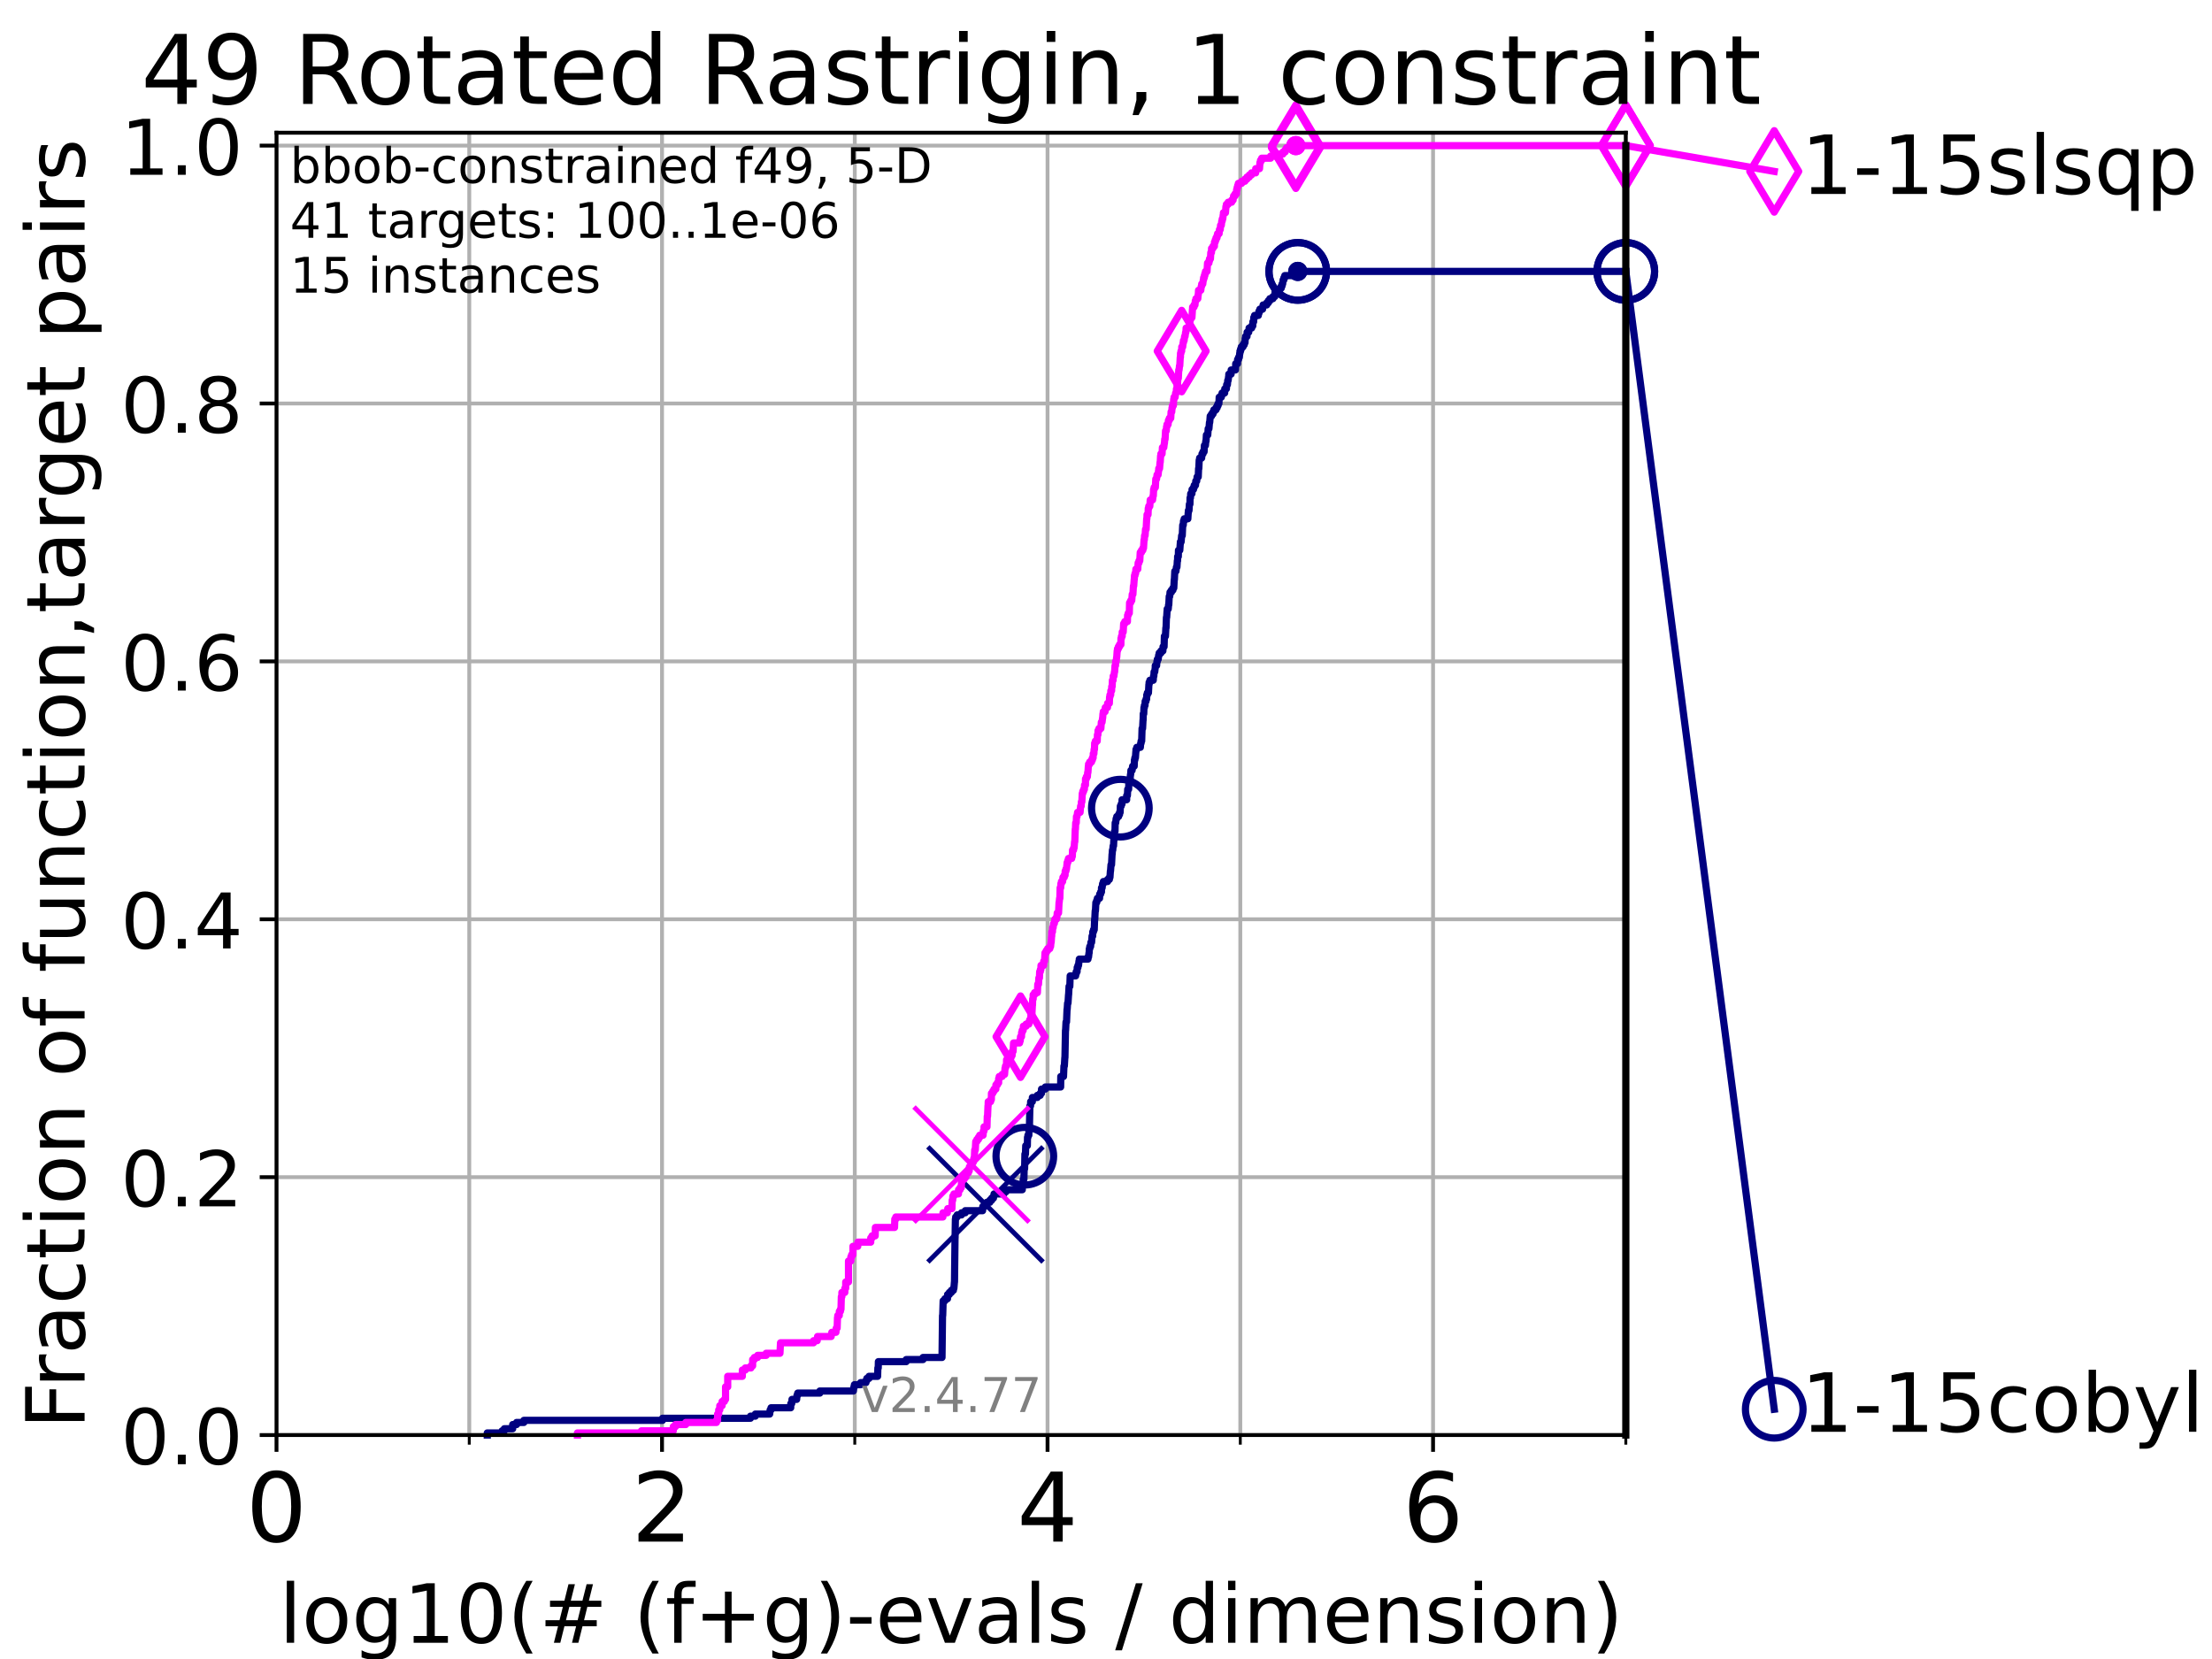 <?xml version="1.0" encoding="utf-8" standalone="no"?>
<!DOCTYPE svg PUBLIC "-//W3C//DTD SVG 1.1//EN"
  "http://www.w3.org/Graphics/SVG/1.1/DTD/svg11.dtd">
<!-- Created with matplotlib (https://matplotlib.org/) -->
<svg height="345.6pt" version="1.1" viewBox="0 0 460.8 345.6" width="460.8pt" xmlns="http://www.w3.org/2000/svg" xmlns:xlink="http://www.w3.org/1999/xlink">
 <defs>
  <style type="text/css">*{stroke-linecap:butt;stroke-linejoin:round;}</style>
 </defs>
 <g id="figure_1">
  <g id="patch_1">
   <path d="M 0 345.6 
L 460.8 345.6 
L 460.8 0 
L 0 0 
z
" style="fill:#ffffff;"/>
  </g>
  <g id="axes_1">
   <g id="patch_2">
    <path d="M 57.6 298.944 
L 338.688 298.944 
L 338.688 27.648 
L 57.6 27.648 
z
" style="fill:#ffffff;"/>
   </g>
   <g id="matplotlib.axis_1">
    <g id="xtick_1">
     <g id="line2d_1">
      <path clip-path="url(#pd7b7d72126)" d="M 57.6 298.944 
L 57.6 27.648 
" style="fill:none;stroke:#b0b0b0;stroke-linecap:square;stroke-width:0.8;"/>
     </g>
     <g id="line2d_2">
      <defs>
       <path d="M 0 0 
L 0 3.5 
" id="m277a45f589" style="stroke:#000000;stroke-width:0.8;"/>
      </defs>
      <g>
       <use style="stroke:#000000;stroke-width:0.8;" x="57.6" xlink:href="#m277a45f589" y="298.944"/>
      </g>
     </g>
     <g id="text_1">
      <!-- 0 -->
      <g transform="translate(51.237 321.141)scale(0.2 -0.2)">
       <defs>
        <path d="M 31.781 66.406 
Q 24.172 66.406 20.328 58.906 
Q 16.5 51.422 16.5 36.375 
Q 16.5 21.391 20.328 13.891 
Q 24.172 6.391 31.781 6.391 
Q 39.453 6.391 43.281 13.891 
Q 47.125 21.391 47.125 36.375 
Q 47.125 51.422 43.281 58.906 
Q 39.453 66.406 31.781 66.406 
z
M 31.781 74.219 
Q 44.047 74.219 50.516 64.516 
Q 56.984 54.828 56.984 36.375 
Q 56.984 17.969 50.516 8.266 
Q 44.047 -1.422 31.781 -1.422 
Q 19.531 -1.422 13.062 8.266 
Q 6.594 17.969 6.594 36.375 
Q 6.594 54.828 13.062 64.516 
Q 19.531 74.219 31.781 74.219 
z
" id="DejaVuSans-48"/>
       </defs>
       <use xlink:href="#DejaVuSans-48"/>
      </g>
     </g>
    </g>
    <g id="xtick_2">
     <g id="line2d_3">
      <path clip-path="url(#pd7b7d72126)" d="M 137.911 298.944 
L 137.911 27.648 
" style="fill:none;stroke:#b0b0b0;stroke-linecap:square;stroke-width:0.8;"/>
     </g>
     <g id="line2d_4">
      <g>
       <use style="stroke:#000000;stroke-width:0.8;" x="137.911" xlink:href="#m277a45f589" y="298.944"/>
      </g>
     </g>
     <g id="text_2">
      <!-- 2 -->
      <g transform="translate(131.548 321.141)scale(0.2 -0.2)">
       <defs>
        <path d="M 19.188 8.297 
L 53.609 8.297 
L 53.609 0 
L 7.328 0 
L 7.328 8.297 
Q 12.938 14.109 22.625 23.891 
Q 32.328 33.688 34.812 36.531 
Q 39.547 41.844 41.422 45.531 
Q 43.312 49.219 43.312 52.781 
Q 43.312 58.594 39.234 62.25 
Q 35.156 65.922 28.609 65.922 
Q 23.969 65.922 18.812 64.312 
Q 13.672 62.703 7.812 59.422 
L 7.812 69.391 
Q 13.766 71.781 18.938 73 
Q 24.125 74.219 28.422 74.219 
Q 39.75 74.219 46.484 68.547 
Q 53.219 62.891 53.219 53.422 
Q 53.219 48.922 51.531 44.891 
Q 49.859 40.875 45.406 35.406 
Q 44.188 33.984 37.641 27.219 
Q 31.109 20.453 19.188 8.297 
z
" id="DejaVuSans-50"/>
       </defs>
       <use xlink:href="#DejaVuSans-50"/>
      </g>
     </g>
    </g>
    <g id="xtick_3">
     <g id="line2d_5">
      <path clip-path="url(#pd7b7d72126)" d="M 218.222 298.944 
L 218.222 27.648 
" style="fill:none;stroke:#b0b0b0;stroke-linecap:square;stroke-width:0.8;"/>
     </g>
     <g id="line2d_6">
      <g>
       <use style="stroke:#000000;stroke-width:0.8;" x="218.222" xlink:href="#m277a45f589" y="298.944"/>
      </g>
     </g>
     <g id="text_3">
      <!-- 4 -->
      <g transform="translate(211.859 321.141)scale(0.2 -0.2)">
       <defs>
        <path d="M 37.797 64.312 
L 12.891 25.391 
L 37.797 25.391 
z
M 35.203 72.906 
L 47.609 72.906 
L 47.609 25.391 
L 58.016 25.391 
L 58.016 17.188 
L 47.609 17.188 
L 47.609 0 
L 37.797 0 
L 37.797 17.188 
L 4.891 17.188 
L 4.891 26.703 
z
" id="DejaVuSans-52"/>
       </defs>
       <use xlink:href="#DejaVuSans-52"/>
      </g>
     </g>
    </g>
    <g id="xtick_4">
     <g id="line2d_7">
      <path clip-path="url(#pd7b7d72126)" d="M 298.533 298.944 
L 298.533 27.648 
" style="fill:none;stroke:#b0b0b0;stroke-linecap:square;stroke-width:0.8;"/>
     </g>
     <g id="line2d_8">
      <g>
       <use style="stroke:#000000;stroke-width:0.8;" x="298.533" xlink:href="#m277a45f589" y="298.944"/>
      </g>
     </g>
     <g id="text_4">
      <!-- 6 -->
      <g transform="translate(292.17 321.141)scale(0.2 -0.2)">
       <defs>
        <path d="M 33.016 40.375 
Q 26.375 40.375 22.484 35.828 
Q 18.609 31.297 18.609 23.391 
Q 18.609 15.531 22.484 10.953 
Q 26.375 6.391 33.016 6.391 
Q 39.656 6.391 43.531 10.953 
Q 47.406 15.531 47.406 23.391 
Q 47.406 31.297 43.531 35.828 
Q 39.656 40.375 33.016 40.375 
z
M 52.594 71.297 
L 52.594 62.312 
Q 48.875 64.062 45.094 64.984 
Q 41.312 65.922 37.594 65.922 
Q 27.828 65.922 22.672 59.328 
Q 17.531 52.734 16.797 39.406 
Q 19.672 43.656 24.016 45.922 
Q 28.375 48.188 33.594 48.188 
Q 44.578 48.188 50.953 41.516 
Q 57.328 34.859 57.328 23.391 
Q 57.328 12.156 50.688 5.359 
Q 44.047 -1.422 33.016 -1.422 
Q 20.359 -1.422 13.672 8.266 
Q 6.984 17.969 6.984 36.375 
Q 6.984 53.656 15.188 63.938 
Q 23.391 74.219 37.203 74.219 
Q 40.922 74.219 44.703 73.484 
Q 48.484 72.75 52.594 71.297 
z
" id="DejaVuSans-54"/>
       </defs>
       <use xlink:href="#DejaVuSans-54"/>
      </g>
     </g>
    </g>
    <g id="xtick_5">
     <g id="line2d_9">
      <path clip-path="url(#pd7b7d72126)" d="M 97.755 298.944 
L 97.755 27.648 
" style="fill:none;stroke:#b0b0b0;stroke-linecap:square;stroke-width:0.8;"/>
     </g>
     <g id="line2d_10">
      <defs>
       <path d="M 0 0 
L 0 2 
" id="ma15c49aa2d" style="stroke:#000000;stroke-width:0.6;"/>
      </defs>
      <g>
       <use style="stroke:#000000;stroke-width:0.6;" x="97.755" xlink:href="#ma15c49aa2d" y="298.944"/>
      </g>
     </g>
    </g>
    <g id="xtick_6">
     <g id="line2d_11">
      <path clip-path="url(#pd7b7d72126)" d="M 178.066 298.944 
L 178.066 27.648 
" style="fill:none;stroke:#b0b0b0;stroke-linecap:square;stroke-width:0.8;"/>
     </g>
     <g id="line2d_12">
      <g>
       <use style="stroke:#000000;stroke-width:0.6;" x="178.066" xlink:href="#ma15c49aa2d" y="298.944"/>
      </g>
     </g>
    </g>
    <g id="xtick_7">
     <g id="line2d_13">
      <path clip-path="url(#pd7b7d72126)" d="M 258.377 298.944 
L 258.377 27.648 
" style="fill:none;stroke:#b0b0b0;stroke-linecap:square;stroke-width:0.8;"/>
     </g>
     <g id="line2d_14">
      <g>
       <use style="stroke:#000000;stroke-width:0.6;" x="258.377" xlink:href="#ma15c49aa2d" y="298.944"/>
      </g>
     </g>
    </g>
    <g id="xtick_8">
     <g id="line2d_15">
      <path clip-path="url(#pd7b7d72126)" d="M 338.688 298.944 
L 338.688 27.648 
" style="fill:none;stroke:#b0b0b0;stroke-linecap:square;stroke-width:0.8;"/>
     </g>
     <g id="line2d_16">
      <g>
       <use style="stroke:#000000;stroke-width:0.6;" x="338.688" xlink:href="#ma15c49aa2d" y="298.944"/>
      </g>
     </g>
    </g>
    <g id="text_5">
     <!-- log10(# (f+g)-evals / dimension) -->
     <g transform="translate(58.145 342.218)scale(0.17 -0.17)">
      <defs>
       <path d="M 9.422 75.984 
L 18.406 75.984 
L 18.406 0 
L 9.422 0 
z
" id="DejaVuSans-108"/>
       <path d="M 30.609 48.391 
Q 23.391 48.391 19.188 42.75 
Q 14.984 37.109 14.984 27.297 
Q 14.984 17.484 19.156 11.844 
Q 23.344 6.203 30.609 6.203 
Q 37.797 6.203 41.984 11.859 
Q 46.188 17.531 46.188 27.297 
Q 46.188 37.016 41.984 42.703 
Q 37.797 48.391 30.609 48.391 
z
M 30.609 56 
Q 42.328 56 49.016 48.375 
Q 55.719 40.766 55.719 27.297 
Q 55.719 13.875 49.016 6.219 
Q 42.328 -1.422 30.609 -1.422 
Q 18.844 -1.422 12.172 6.219 
Q 5.516 13.875 5.516 27.297 
Q 5.516 40.766 12.172 48.375 
Q 18.844 56 30.609 56 
z
" id="DejaVuSans-111"/>
       <path d="M 45.406 27.984 
Q 45.406 37.75 41.375 43.109 
Q 37.359 48.484 30.078 48.484 
Q 22.859 48.484 18.828 43.109 
Q 14.797 37.75 14.797 27.984 
Q 14.797 18.266 18.828 12.891 
Q 22.859 7.516 30.078 7.516 
Q 37.359 7.516 41.375 12.891 
Q 45.406 18.266 45.406 27.984 
z
M 54.391 6.781 
Q 54.391 -7.172 48.188 -13.984 
Q 42 -20.797 29.203 -20.797 
Q 24.469 -20.797 20.266 -20.094 
Q 16.062 -19.391 12.109 -17.922 
L 12.109 -9.188 
Q 16.062 -11.328 19.922 -12.344 
Q 23.781 -13.375 27.781 -13.375 
Q 36.625 -13.375 41.016 -8.766 
Q 45.406 -4.156 45.406 5.172 
L 45.406 9.625 
Q 42.625 4.781 38.281 2.391 
Q 33.938 0 27.875 0 
Q 17.828 0 11.672 7.656 
Q 5.516 15.328 5.516 27.984 
Q 5.516 40.672 11.672 48.328 
Q 17.828 56 27.875 56 
Q 33.938 56 38.281 53.609 
Q 42.625 51.219 45.406 46.391 
L 45.406 54.688 
L 54.391 54.688 
z
" id="DejaVuSans-103"/>
       <path d="M 12.406 8.297 
L 28.516 8.297 
L 28.516 63.922 
L 10.984 60.406 
L 10.984 69.391 
L 28.422 72.906 
L 38.281 72.906 
L 38.281 8.297 
L 54.391 8.297 
L 54.391 0 
L 12.406 0 
z
" id="DejaVuSans-49"/>
       <path d="M 31 75.875 
Q 24.469 64.656 21.281 53.656 
Q 18.109 42.672 18.109 31.391 
Q 18.109 20.125 21.312 9.062 
Q 24.516 -2 31 -13.188 
L 23.188 -13.188 
Q 15.875 -1.703 12.234 9.375 
Q 8.594 20.453 8.594 31.391 
Q 8.594 42.281 12.203 53.312 
Q 15.828 64.359 23.188 75.875 
z
" id="DejaVuSans-40"/>
       <path d="M 51.125 44 
L 36.922 44 
L 32.812 27.688 
L 47.125 27.688 
z
M 43.797 71.781 
L 38.719 51.516 
L 52.984 51.516 
L 58.109 71.781 
L 65.922 71.781 
L 60.891 51.516 
L 76.125 51.516 
L 76.125 44 
L 58.984 44 
L 54.984 27.688 
L 70.516 27.688 
L 70.516 20.219 
L 53.078 20.219 
L 48 0 
L 40.188 0 
L 45.219 20.219 
L 30.906 20.219 
L 25.875 0 
L 18.016 0 
L 23.094 20.219 
L 7.719 20.219 
L 7.719 27.688 
L 24.906 27.688 
L 29 44 
L 13.281 44 
L 13.281 51.516 
L 30.906 51.516 
L 35.891 71.781 
z
" id="DejaVuSans-35"/>
       <path id="DejaVuSans-32"/>
       <path d="M 37.109 75.984 
L 37.109 68.5 
L 28.516 68.5 
Q 23.688 68.5 21.797 66.547 
Q 19.922 64.594 19.922 59.516 
L 19.922 54.688 
L 34.719 54.688 
L 34.719 47.703 
L 19.922 47.703 
L 19.922 0 
L 10.891 0 
L 10.891 47.703 
L 2.297 47.703 
L 2.297 54.688 
L 10.891 54.688 
L 10.891 58.5 
Q 10.891 67.625 15.141 71.797 
Q 19.391 75.984 28.609 75.984 
z
" id="DejaVuSans-102"/>
       <path d="M 46 62.703 
L 46 35.5 
L 73.188 35.5 
L 73.188 27.203 
L 46 27.203 
L 46 0 
L 37.797 0 
L 37.797 27.203 
L 10.594 27.203 
L 10.594 35.5 
L 37.797 35.5 
L 37.797 62.703 
z
" id="DejaVuSans-43"/>
       <path d="M 8.016 75.875 
L 15.828 75.875 
Q 23.141 64.359 26.781 53.312 
Q 30.422 42.281 30.422 31.391 
Q 30.422 20.453 26.781 9.375 
Q 23.141 -1.703 15.828 -13.188 
L 8.016 -13.188 
Q 14.5 -2 17.703 9.062 
Q 20.906 20.125 20.906 31.391 
Q 20.906 42.672 17.703 53.656 
Q 14.5 64.656 8.016 75.875 
z
" id="DejaVuSans-41"/>
       <path d="M 4.891 31.391 
L 31.203 31.391 
L 31.203 23.391 
L 4.891 23.391 
z
" id="DejaVuSans-45"/>
       <path d="M 56.203 29.594 
L 56.203 25.203 
L 14.891 25.203 
Q 15.484 15.922 20.484 11.062 
Q 25.484 6.203 34.422 6.203 
Q 39.594 6.203 44.453 7.469 
Q 49.312 8.734 54.109 11.281 
L 54.109 2.781 
Q 49.266 0.734 44.188 -0.344 
Q 39.109 -1.422 33.891 -1.422 
Q 20.797 -1.422 13.156 6.188 
Q 5.516 13.812 5.516 26.812 
Q 5.516 40.234 12.766 48.109 
Q 20.016 56 32.328 56 
Q 43.359 56 49.781 48.891 
Q 56.203 41.797 56.203 29.594 
z
M 47.219 32.234 
Q 47.125 39.594 43.094 43.984 
Q 39.062 48.391 32.422 48.391 
Q 24.906 48.391 20.391 44.141 
Q 15.875 39.891 15.188 32.172 
z
" id="DejaVuSans-101"/>
       <path d="M 2.984 54.688 
L 12.5 54.688 
L 29.594 8.797 
L 46.688 54.688 
L 56.203 54.688 
L 35.688 0 
L 23.484 0 
z
" id="DejaVuSans-118"/>
       <path d="M 34.281 27.484 
Q 23.391 27.484 19.188 25 
Q 14.984 22.516 14.984 16.5 
Q 14.984 11.719 18.141 8.906 
Q 21.297 6.109 26.703 6.109 
Q 34.188 6.109 38.703 11.406 
Q 43.219 16.703 43.219 25.484 
L 43.219 27.484 
z
M 52.203 31.203 
L 52.203 0 
L 43.219 0 
L 43.219 8.297 
Q 40.141 3.328 35.547 0.953 
Q 30.953 -1.422 24.312 -1.422 
Q 15.922 -1.422 10.953 3.297 
Q 6 8.016 6 15.922 
Q 6 25.141 12.172 29.828 
Q 18.359 34.516 30.609 34.516 
L 43.219 34.516 
L 43.219 35.406 
Q 43.219 41.609 39.141 45 
Q 35.062 48.391 27.688 48.391 
Q 23 48.391 18.547 47.266 
Q 14.109 46.141 10.016 43.891 
L 10.016 52.203 
Q 14.938 54.109 19.578 55.047 
Q 24.219 56 28.609 56 
Q 40.484 56 46.344 49.844 
Q 52.203 43.703 52.203 31.203 
z
" id="DejaVuSans-97"/>
       <path d="M 44.281 53.078 
L 44.281 44.578 
Q 40.484 46.531 36.375 47.5 
Q 32.281 48.484 27.875 48.484 
Q 21.188 48.484 17.844 46.438 
Q 14.5 44.391 14.5 40.281 
Q 14.5 37.156 16.891 35.375 
Q 19.281 33.594 26.516 31.984 
L 29.594 31.297 
Q 39.156 29.25 43.188 25.516 
Q 47.219 21.781 47.219 15.094 
Q 47.219 7.469 41.188 3.016 
Q 35.156 -1.422 24.609 -1.422 
Q 20.219 -1.422 15.453 -0.562 
Q 10.688 0.297 5.422 2 
L 5.422 11.281 
Q 10.406 8.688 15.234 7.391 
Q 20.062 6.109 24.812 6.109 
Q 31.156 6.109 34.562 8.281 
Q 37.984 10.453 37.984 14.406 
Q 37.984 18.062 35.516 20.016 
Q 33.062 21.969 24.703 23.781 
L 21.578 24.516 
Q 13.234 26.266 9.516 29.906 
Q 5.812 33.547 5.812 39.891 
Q 5.812 47.609 11.281 51.797 
Q 16.75 56 26.812 56 
Q 31.781 56 36.172 55.266 
Q 40.578 54.547 44.281 53.078 
z
" id="DejaVuSans-115"/>
       <path d="M 25.391 72.906 
L 33.688 72.906 
L 8.297 -9.281 
L 0 -9.281 
z
" id="DejaVuSans-47"/>
       <path d="M 45.406 46.391 
L 45.406 75.984 
L 54.391 75.984 
L 54.391 0 
L 45.406 0 
L 45.406 8.203 
Q 42.578 3.328 38.25 0.953 
Q 33.938 -1.422 27.875 -1.422 
Q 17.969 -1.422 11.734 6.484 
Q 5.516 14.406 5.516 27.297 
Q 5.516 40.188 11.734 48.094 
Q 17.969 56 27.875 56 
Q 33.938 56 38.25 53.625 
Q 42.578 51.266 45.406 46.391 
z
M 14.797 27.297 
Q 14.797 17.391 18.875 11.75 
Q 22.953 6.109 30.078 6.109 
Q 37.203 6.109 41.297 11.75 
Q 45.406 17.391 45.406 27.297 
Q 45.406 37.203 41.297 42.844 
Q 37.203 48.484 30.078 48.484 
Q 22.953 48.484 18.875 42.844 
Q 14.797 37.203 14.797 27.297 
z
" id="DejaVuSans-100"/>
       <path d="M 9.422 54.688 
L 18.406 54.688 
L 18.406 0 
L 9.422 0 
z
M 9.422 75.984 
L 18.406 75.984 
L 18.406 64.594 
L 9.422 64.594 
z
" id="DejaVuSans-105"/>
       <path d="M 52 44.188 
Q 55.375 50.25 60.062 53.125 
Q 64.75 56 71.094 56 
Q 79.641 56 84.281 50.016 
Q 88.922 44.047 88.922 33.016 
L 88.922 0 
L 79.891 0 
L 79.891 32.719 
Q 79.891 40.578 77.094 44.375 
Q 74.312 48.188 68.609 48.188 
Q 61.625 48.188 57.562 43.547 
Q 53.516 38.922 53.516 30.906 
L 53.516 0 
L 44.484 0 
L 44.484 32.719 
Q 44.484 40.625 41.703 44.406 
Q 38.922 48.188 33.109 48.188 
Q 26.219 48.188 22.156 43.531 
Q 18.109 38.875 18.109 30.906 
L 18.109 0 
L 9.078 0 
L 9.078 54.688 
L 18.109 54.688 
L 18.109 46.188 
Q 21.188 51.219 25.484 53.609 
Q 29.781 56 35.688 56 
Q 41.656 56 45.828 52.969 
Q 50 49.953 52 44.188 
z
" id="DejaVuSans-109"/>
       <path d="M 54.891 33.016 
L 54.891 0 
L 45.906 0 
L 45.906 32.719 
Q 45.906 40.484 42.875 44.328 
Q 39.844 48.188 33.797 48.188 
Q 26.516 48.188 22.312 43.547 
Q 18.109 38.922 18.109 30.906 
L 18.109 0 
L 9.078 0 
L 9.078 54.688 
L 18.109 54.688 
L 18.109 46.188 
Q 21.344 51.125 25.703 53.562 
Q 30.078 56 35.797 56 
Q 45.219 56 50.047 50.172 
Q 54.891 44.344 54.891 33.016 
z
" id="DejaVuSans-110"/>
      </defs>
      <use xlink:href="#DejaVuSans-108"/>
      <use x="27.783" xlink:href="#DejaVuSans-111"/>
      <use x="88.965" xlink:href="#DejaVuSans-103"/>
      <use x="152.441" xlink:href="#DejaVuSans-49"/>
      <use x="216.064" xlink:href="#DejaVuSans-48"/>
      <use x="279.688" xlink:href="#DejaVuSans-40"/>
      <use x="318.701" xlink:href="#DejaVuSans-35"/>
      <use x="402.49" xlink:href="#DejaVuSans-32"/>
      <use x="434.277" xlink:href="#DejaVuSans-40"/>
      <use x="473.291" xlink:href="#DejaVuSans-102"/>
      <use x="508.496" xlink:href="#DejaVuSans-43"/>
      <use x="592.285" xlink:href="#DejaVuSans-103"/>
      <use x="655.762" xlink:href="#DejaVuSans-41"/>
      <use x="694.775" xlink:href="#DejaVuSans-45"/>
      <use x="730.859" xlink:href="#DejaVuSans-101"/>
      <use x="792.383" xlink:href="#DejaVuSans-118"/>
      <use x="851.562" xlink:href="#DejaVuSans-97"/>
      <use x="912.842" xlink:href="#DejaVuSans-108"/>
      <use x="940.625" xlink:href="#DejaVuSans-115"/>
      <use x="992.725" xlink:href="#DejaVuSans-32"/>
      <use x="1024.512" xlink:href="#DejaVuSans-47"/>
      <use x="1058.203" xlink:href="#DejaVuSans-32"/>
      <use x="1089.99" xlink:href="#DejaVuSans-100"/>
      <use x="1153.467" xlink:href="#DejaVuSans-105"/>
      <use x="1181.25" xlink:href="#DejaVuSans-109"/>
      <use x="1278.662" xlink:href="#DejaVuSans-101"/>
      <use x="1340.186" xlink:href="#DejaVuSans-110"/>
      <use x="1403.564" xlink:href="#DejaVuSans-115"/>
      <use x="1455.664" xlink:href="#DejaVuSans-105"/>
      <use x="1483.447" xlink:href="#DejaVuSans-111"/>
      <use x="1544.629" xlink:href="#DejaVuSans-110"/>
      <use x="1608.008" xlink:href="#DejaVuSans-41"/>
     </g>
    </g>
   </g>
   <g id="matplotlib.axis_2">
    <g id="ytick_1">
     <g id="line2d_17">
      <path clip-path="url(#pd7b7d72126)" d="M 57.6 298.944 
L 338.688 298.944 
" style="fill:none;stroke:#b0b0b0;stroke-linecap:square;stroke-width:0.8;"/>
     </g>
     <g id="line2d_18">
      <defs>
       <path d="M 0 0 
L -3.5 0 
" id="m65f5dc09e6" style="stroke:#000000;stroke-width:0.8;"/>
      </defs>
      <g>
       <use style="stroke:#000000;stroke-width:0.8;" x="57.6" xlink:href="#m65f5dc09e6" y="298.944"/>
      </g>
     </g>
     <g id="text_6">
      <!-- 0.0 -->
      <g transform="translate(25.155 305.023)scale(0.16 -0.16)">
       <defs>
        <path d="M 10.688 12.406 
L 21 12.406 
L 21 0 
L 10.688 0 
z
" id="DejaVuSans-46"/>
       </defs>
       <use xlink:href="#DejaVuSans-48"/>
       <use x="63.623" xlink:href="#DejaVuSans-46"/>
       <use x="95.41" xlink:href="#DejaVuSans-48"/>
      </g>
     </g>
    </g>
    <g id="ytick_2">
     <g id="line2d_19">
      <path clip-path="url(#pd7b7d72126)" d="M 57.6 245.222 
L 338.688 245.222 
" style="fill:none;stroke:#b0b0b0;stroke-linecap:square;stroke-width:0.8;"/>
     </g>
     <g id="line2d_20">
      <g>
       <use style="stroke:#000000;stroke-width:0.8;" x="57.6" xlink:href="#m65f5dc09e6" y="245.222"/>
      </g>
     </g>
     <g id="text_7">
      <!-- 0.2 -->
      <g transform="translate(25.155 251.301)scale(0.16 -0.16)">
       <use xlink:href="#DejaVuSans-48"/>
       <use x="63.623" xlink:href="#DejaVuSans-46"/>
       <use x="95.41" xlink:href="#DejaVuSans-50"/>
      </g>
     </g>
    </g>
    <g id="ytick_3">
     <g id="line2d_21">
      <path clip-path="url(#pd7b7d72126)" d="M 57.6 191.5 
L 338.688 191.5 
" style="fill:none;stroke:#b0b0b0;stroke-linecap:square;stroke-width:0.8;"/>
     </g>
     <g id="line2d_22">
      <g>
       <use style="stroke:#000000;stroke-width:0.8;" x="57.6" xlink:href="#m65f5dc09e6" y="191.5"/>
      </g>
     </g>
     <g id="text_8">
      <!-- 0.4 -->
      <g transform="translate(25.155 197.579)scale(0.16 -0.16)">
       <use xlink:href="#DejaVuSans-48"/>
       <use x="63.623" xlink:href="#DejaVuSans-46"/>
       <use x="95.41" xlink:href="#DejaVuSans-52"/>
      </g>
     </g>
    </g>
    <g id="ytick_4">
     <g id="line2d_23">
      <path clip-path="url(#pd7b7d72126)" d="M 57.6 137.778 
L 338.688 137.778 
" style="fill:none;stroke:#b0b0b0;stroke-linecap:square;stroke-width:0.8;"/>
     </g>
     <g id="line2d_24">
      <g>
       <use style="stroke:#000000;stroke-width:0.8;" x="57.6" xlink:href="#m65f5dc09e6" y="137.778"/>
      </g>
     </g>
     <g id="text_9">
      <!-- 0.6 -->
      <g transform="translate(25.155 143.857)scale(0.16 -0.16)">
       <use xlink:href="#DejaVuSans-48"/>
       <use x="63.623" xlink:href="#DejaVuSans-46"/>
       <use x="95.41" xlink:href="#DejaVuSans-54"/>
      </g>
     </g>
    </g>
    <g id="ytick_5">
     <g id="line2d_25">
      <path clip-path="url(#pd7b7d72126)" d="M 57.6 84.056 
L 338.688 84.056 
" style="fill:none;stroke:#b0b0b0;stroke-linecap:square;stroke-width:0.8;"/>
     </g>
     <g id="line2d_26">
      <g>
       <use style="stroke:#000000;stroke-width:0.8;" x="57.6" xlink:href="#m65f5dc09e6" y="84.056"/>
      </g>
     </g>
     <g id="text_10">
      <!-- 0.8 -->
      <g transform="translate(25.155 90.135)scale(0.16 -0.16)">
       <defs>
        <path d="M 31.781 34.625 
Q 24.75 34.625 20.719 30.859 
Q 16.703 27.094 16.703 20.516 
Q 16.703 13.922 20.719 10.156 
Q 24.75 6.391 31.781 6.391 
Q 38.812 6.391 42.859 10.172 
Q 46.922 13.969 46.922 20.516 
Q 46.922 27.094 42.891 30.859 
Q 38.875 34.625 31.781 34.625 
z
M 21.922 38.812 
Q 15.578 40.375 12.031 44.719 
Q 8.5 49.078 8.5 55.328 
Q 8.5 64.062 14.719 69.141 
Q 20.953 74.219 31.781 74.219 
Q 42.672 74.219 48.875 69.141 
Q 55.078 64.062 55.078 55.328 
Q 55.078 49.078 51.531 44.719 
Q 48 40.375 41.703 38.812 
Q 48.828 37.156 52.797 32.312 
Q 56.781 27.484 56.781 20.516 
Q 56.781 9.906 50.312 4.234 
Q 43.844 -1.422 31.781 -1.422 
Q 19.734 -1.422 13.25 4.234 
Q 6.781 9.906 6.781 20.516 
Q 6.781 27.484 10.781 32.312 
Q 14.797 37.156 21.922 38.812 
z
M 18.312 54.391 
Q 18.312 48.734 21.844 45.562 
Q 25.391 42.391 31.781 42.391 
Q 38.141 42.391 41.719 45.562 
Q 45.312 48.734 45.312 54.391 
Q 45.312 60.062 41.719 63.234 
Q 38.141 66.406 31.781 66.406 
Q 25.391 66.406 21.844 63.234 
Q 18.312 60.062 18.312 54.391 
z
" id="DejaVuSans-56"/>
       </defs>
       <use xlink:href="#DejaVuSans-48"/>
       <use x="63.623" xlink:href="#DejaVuSans-46"/>
       <use x="95.41" xlink:href="#DejaVuSans-56"/>
      </g>
     </g>
    </g>
    <g id="ytick_6">
     <g id="line2d_27">
      <path clip-path="url(#pd7b7d72126)" d="M 57.6 30.334 
L 338.688 30.334 
" style="fill:none;stroke:#b0b0b0;stroke-linecap:square;stroke-width:0.8;"/>
     </g>
     <g id="line2d_28">
      <g>
       <use style="stroke:#000000;stroke-width:0.8;" x="57.6" xlink:href="#m65f5dc09e6" y="30.334"/>
      </g>
     </g>
     <g id="text_11">
      <!-- 1.0 -->
      <g transform="translate(25.155 36.413)scale(0.16 -0.16)">
       <use xlink:href="#DejaVuSans-49"/>
       <use x="63.623" xlink:href="#DejaVuSans-46"/>
       <use x="95.41" xlink:href="#DejaVuSans-48"/>
      </g>
     </g>
    </g>
    <g id="text_12">
     <!-- Fraction of function,target pairs -->
     <g transform="translate(17.62 297.681)rotate(-90)scale(0.17 -0.17)">
      <defs>
       <path d="M 9.812 72.906 
L 51.703 72.906 
L 51.703 64.594 
L 19.672 64.594 
L 19.672 43.109 
L 48.578 43.109 
L 48.578 34.812 
L 19.672 34.812 
L 19.672 0 
L 9.812 0 
z
" id="DejaVuSans-70"/>
       <path d="M 41.109 46.297 
Q 39.594 47.172 37.812 47.578 
Q 36.031 48 33.891 48 
Q 26.266 48 22.188 43.047 
Q 18.109 38.094 18.109 28.812 
L 18.109 0 
L 9.078 0 
L 9.078 54.688 
L 18.109 54.688 
L 18.109 46.188 
Q 20.953 51.172 25.484 53.578 
Q 30.031 56 36.531 56 
Q 37.453 56 38.578 55.875 
Q 39.703 55.766 41.062 55.516 
z
" id="DejaVuSans-114"/>
       <path d="M 48.781 52.594 
L 48.781 44.188 
Q 44.969 46.297 41.141 47.344 
Q 37.312 48.391 33.406 48.391 
Q 24.656 48.391 19.812 42.844 
Q 14.984 37.312 14.984 27.297 
Q 14.984 17.281 19.812 11.734 
Q 24.656 6.203 33.406 6.203 
Q 37.312 6.203 41.141 7.25 
Q 44.969 8.297 48.781 10.406 
L 48.781 2.094 
Q 45.016 0.344 40.984 -0.531 
Q 36.969 -1.422 32.422 -1.422 
Q 20.062 -1.422 12.781 6.344 
Q 5.516 14.109 5.516 27.297 
Q 5.516 40.672 12.859 48.328 
Q 20.219 56 33.016 56 
Q 37.156 56 41.109 55.141 
Q 45.062 54.297 48.781 52.594 
z
" id="DejaVuSans-99"/>
       <path d="M 18.312 70.219 
L 18.312 54.688 
L 36.812 54.688 
L 36.812 47.703 
L 18.312 47.703 
L 18.312 18.016 
Q 18.312 11.328 20.141 9.422 
Q 21.969 7.516 27.594 7.516 
L 36.812 7.516 
L 36.812 0 
L 27.594 0 
Q 17.188 0 13.234 3.875 
Q 9.281 7.766 9.281 18.016 
L 9.281 47.703 
L 2.688 47.703 
L 2.688 54.688 
L 9.281 54.688 
L 9.281 70.219 
z
" id="DejaVuSans-116"/>
       <path d="M 8.5 21.578 
L 8.5 54.688 
L 17.484 54.688 
L 17.484 21.922 
Q 17.484 14.156 20.5 10.266 
Q 23.531 6.391 29.594 6.391 
Q 36.859 6.391 41.078 11.031 
Q 45.312 15.672 45.312 23.688 
L 45.312 54.688 
L 54.297 54.688 
L 54.297 0 
L 45.312 0 
L 45.312 8.406 
Q 42.047 3.422 37.719 1 
Q 33.406 -1.422 27.688 -1.422 
Q 18.266 -1.422 13.375 4.438 
Q 8.5 10.297 8.5 21.578 
z
M 31.109 56 
z
" id="DejaVuSans-117"/>
       <path d="M 11.719 12.406 
L 22.016 12.406 
L 22.016 4 
L 14.016 -11.625 
L 7.719 -11.625 
L 11.719 4 
z
" id="DejaVuSans-44"/>
       <path d="M 18.109 8.203 
L 18.109 -20.797 
L 9.078 -20.797 
L 9.078 54.688 
L 18.109 54.688 
L 18.109 46.391 
Q 20.953 51.266 25.266 53.625 
Q 29.594 56 35.594 56 
Q 45.562 56 51.781 48.094 
Q 58.016 40.188 58.016 27.297 
Q 58.016 14.406 51.781 6.484 
Q 45.562 -1.422 35.594 -1.422 
Q 29.594 -1.422 25.266 0.953 
Q 20.953 3.328 18.109 8.203 
z
M 48.688 27.297 
Q 48.688 37.203 44.609 42.844 
Q 40.531 48.484 33.406 48.484 
Q 26.266 48.484 22.188 42.844 
Q 18.109 37.203 18.109 27.297 
Q 18.109 17.391 22.188 11.75 
Q 26.266 6.109 33.406 6.109 
Q 40.531 6.109 44.609 11.75 
Q 48.688 17.391 48.688 27.297 
z
" id="DejaVuSans-112"/>
      </defs>
      <use xlink:href="#DejaVuSans-70"/>
      <use x="50.27" xlink:href="#DejaVuSans-114"/>
      <use x="91.383" xlink:href="#DejaVuSans-97"/>
      <use x="152.662" xlink:href="#DejaVuSans-99"/>
      <use x="207.643" xlink:href="#DejaVuSans-116"/>
      <use x="246.852" xlink:href="#DejaVuSans-105"/>
      <use x="274.635" xlink:href="#DejaVuSans-111"/>
      <use x="335.816" xlink:href="#DejaVuSans-110"/>
      <use x="399.195" xlink:href="#DejaVuSans-32"/>
      <use x="430.982" xlink:href="#DejaVuSans-111"/>
      <use x="492.164" xlink:href="#DejaVuSans-102"/>
      <use x="527.369" xlink:href="#DejaVuSans-32"/>
      <use x="559.156" xlink:href="#DejaVuSans-102"/>
      <use x="594.361" xlink:href="#DejaVuSans-117"/>
      <use x="657.74" xlink:href="#DejaVuSans-110"/>
      <use x="721.119" xlink:href="#DejaVuSans-99"/>
      <use x="776.1" xlink:href="#DejaVuSans-116"/>
      <use x="815.309" xlink:href="#DejaVuSans-105"/>
      <use x="843.092" xlink:href="#DejaVuSans-111"/>
      <use x="904.273" xlink:href="#DejaVuSans-110"/>
      <use x="967.652" xlink:href="#DejaVuSans-44"/>
      <use x="999.439" xlink:href="#DejaVuSans-116"/>
      <use x="1038.648" xlink:href="#DejaVuSans-97"/>
      <use x="1099.928" xlink:href="#DejaVuSans-114"/>
      <use x="1139.291" xlink:href="#DejaVuSans-103"/>
      <use x="1202.768" xlink:href="#DejaVuSans-101"/>
      <use x="1264.291" xlink:href="#DejaVuSans-116"/>
      <use x="1303.5" xlink:href="#DejaVuSans-32"/>
      <use x="1335.287" xlink:href="#DejaVuSans-112"/>
      <use x="1398.764" xlink:href="#DejaVuSans-97"/>
      <use x="1460.043" xlink:href="#DejaVuSans-105"/>
      <use x="1487.826" xlink:href="#DejaVuSans-114"/>
      <use x="1528.939" xlink:href="#DejaVuSans-115"/>
     </g>
    </g>
   </g>
   <g id="line2d_29">
    <defs>
     <path d="M 0 1.5 
C 0.398 1.5 0.779 1.342 1.061 1.061 
C 1.342 0.779 1.5 0.398 1.5 0 
C 1.5 -0.398 1.342 -0.779 1.061 -1.061 
C 0.779 -1.342 0.398 -1.5 0 -1.5 
C -0.398 -1.5 -0.779 -1.342 -1.061 -1.061 
C -1.342 -0.779 -1.5 -0.398 -1.5 0 
C -1.5 0.398 -1.342 0.779 -1.061 1.061 
C -0.779 1.342 -0.398 1.5 0 1.5 
z
" id="m34877e2f9f" style="stroke:#000080;"/>
    </defs>
    <g>
     <use style="fill:#000080;stroke:#000080;" x="270.35" xlink:href="#m34877e2f9f" y="56.54"/>
     <use style="fill:#000080;stroke:#000080;" x="270.35" xlink:href="#m34877e2f9f" y="56.54"/>
    </g>
   </g>
   <g id="line2d_30">
    <path d="M 101.507 298.944 
L 101.507 298.507 
L 104.592 298.507 
L 104.592 298.07 
L 105.057 298.07 
L 105.057 297.634 
L 106.803 297.634 
L 106.803 296.76 
L 107.614 296.76 
L 107.614 296.323 
L 109.132 296.323 
L 109.132 295.887 
L 138.015 295.887 
L 138.015 295.45 
L 156.334 295.45 
L 156.334 295.013 
L 157.347 295.013 
L 157.347 294.576 
L 160.336 294.576 
L 160.433 293.703 
L 160.623 293.703 
L 160.623 293.266 
L 164.72 293.266 
L 164.735 292.393 
L 164.929 292.393 
L 164.988 291.519 
L 165.957 291.519 
L 166.027 290.645 
L 166.179 290.645 
L 166.179 290.209 
L 170.783 290.209 
L 170.783 289.772 
L 177.774 289.772 
L 177.88 288.898 
L 177.986 288.898 
L 177.986 288.462 
L 179.282 288.462 
L 179.282 288.025 
L 180.394 288.025 
L 180.394 287.588 
L 180.57 287.588 
L 180.57 287.151 
L 181.035 287.151 
L 181.035 286.715 
L 182.823 286.715 
L 182.876 284.968 
L 182.955 284.968 
L 182.982 283.657 
L 188.776 283.657 
L 188.776 283.22 
L 192.283 283.22 
L 192.283 282.784 
L 196.238 282.784 
L 196.345 274.048 
L 196.382 274.048 
L 196.477 270.991 
L 196.842 270.991 
L 196.842 270.554 
L 197.378 270.554 
L 197.391 269.681 
L 197.766 269.681 
L 197.766 269.244 
L 198.182 269.244 
L 198.182 268.807 
L 198.604 268.807 
L 198.604 268.371 
L 198.715 268.371 
L 198.825 267.06 
L 198.84 267.06 
L 198.948 257.888 
L 198.962 257.888 
L 199.027 253.957 
L 199.088 253.957 
L 199.088 253.521 
L 199.403 253.521 
L 199.403 253.084 
L 200.305 253.084 
L 200.305 252.647 
L 201.082 252.647 
L 201.082 252.21 
L 204.691 252.21 
L 204.73 251.337 
L 205.125 251.337 
L 205.125 250.9 
L 205.559 250.9 
L 205.559 250.463 
L 206.207 250.463 
L 206.207 250.026 
L 206.59 250.026 
L 206.59 249.59 
L 206.955 249.59 
L 206.955 249.153 
L 207.078 249.153 
L 207.078 248.716 
L 209.127 248.716 
L 209.127 248.279 
L 209.558 248.279 
L 209.558 247.843 
L 212.962 247.843 
L 212.994 246.532 
L 213.138 246.532 
L 213.154 245.659 
L 213.298 245.659 
L 213.353 243.475 
L 213.443 243.475 
L 213.509 240.418 
L 213.621 240.418 
L 213.68 238.671 
L 214.015 238.671 
L 214.048 236.924 
L 214.137 236.924 
L 214.137 236.487 
L 214.327 236.487 
L 214.36 234.74 
L 214.45 234.74 
L 214.545 230.372 
L 214.683 230.372 
L 214.7 229.499 
L 215.052 229.499 
L 215.061 228.625 
L 216.087 228.625 
L 216.087 228.188 
L 216.689 228.188 
L 216.689 227.751 
L 216.967 227.751 
L 216.967 226.878 
L 217.766 226.878 
L 217.766 226.441 
L 220.949 226.441 
L 220.98 224.257 
L 221.55 224.257 
L 221.64 222.074 
L 221.722 222.074 
L 221.823 220.326 
L 221.847 220.326 
L 221.958 214.649 
L 221.984 214.649 
L 222.071 212.901 
L 222.177 212.901 
L 222.281 210.281 
L 222.311 210.281 
L 222.397 208.971 
L 222.484 208.971 
L 222.593 207.224 
L 222.611 207.224 
L 222.703 205.476 
L 222.864 205.476 
L 222.937 203.293 
L 224.074 203.293 
L 224.074 202.856 
L 224.189 202.856 
L 224.189 202.419 
L 224.375 202.419 
L 224.401 201.546 
L 224.556 201.546 
L 224.556 201.109 
L 224.68 201.109 
L 224.766 200.235 
L 224.834 200.235 
L 224.834 199.799 
L 226.642 199.799 
L 226.642 199.362 
L 226.763 199.362 
L 226.862 198.488 
L 226.891 198.488 
L 226.928 197.615 
L 227.019 197.615 
L 227.019 197.178 
L 227.19 197.178 
L 227.256 196.304 
L 227.398 196.304 
L 227.496 194.994 
L 227.627 194.994 
L 227.642 194.121 
L 227.787 194.121 
L 227.787 193.684 
L 227.948 193.684 
L 228.029 191.5 
L 228.062 191.5 
L 228.148 189.753 
L 228.198 189.753 
L 228.288 188.006 
L 228.467 188.006 
L 228.467 187.569 
L 228.603 187.569 
L 228.603 187.132 
L 229.059 187.132 
L 229.081 186.259 
L 229.284 186.259 
L 229.284 185.822 
L 229.454 185.822 
L 229.46 184.949 
L 229.592 184.949 
L 229.693 184.075 
L 229.854 184.075 
L 229.854 183.638 
L 230.729 183.638 
L 230.729 183.202 
L 231.105 183.202 
L 231.105 182.765 
L 231.227 182.765 
L 231.314 181.454 
L 231.343 181.454 
L 231.441 180.144 
L 231.551 180.144 
L 231.662 177.96 
L 231.686 177.96 
L 231.741 177.087 
L 231.807 177.087 
L 231.882 176.213 
L 231.971 176.213 
L 232.029 174.903 
L 232.087 174.903 
L 232.176 173.156 
L 232.276 173.156 
L 232.313 171.409 
L 232.421 171.409 
L 232.51 170.535 
L 232.643 170.535 
L 232.643 170.099 
L 233.026 170.099 
L 233.026 169.662 
L 233.222 169.662 
L 233.222 169.225 
L 233.346 169.225 
L 233.39 167.915 
L 233.571 167.915 
L 233.571 167.478 
L 233.742 167.478 
L 233.746 166.604 
L 234.702 166.604 
L 234.706 165.731 
L 234.857 165.731 
L 234.922 164.421 
L 235.113 164.421 
L 235.154 163.11 
L 235.228 163.11 
L 235.228 162.674 
L 235.39 162.674 
L 235.499 161.363 
L 235.531 161.363 
L 235.589 160.49 
L 235.836 160.49 
L 235.941 159.616 
L 236.273 159.616 
L 236.322 158.306 
L 236.41 158.306 
L 236.41 157.869 
L 236.528 157.869 
L 236.618 156.559 
L 236.644 156.559 
L 236.644 156.122 
L 236.814 156.122 
L 236.814 155.685 
L 237.556 155.685 
L 237.625 154.812 
L 237.708 154.812 
L 237.708 154.375 
L 237.832 154.375 
L 237.914 151.755 
L 238.02 151.755 
L 238.11 150.007 
L 238.133 150.007 
L 238.158 148.697 
L 238.262 148.697 
L 238.309 147.387 
L 238.396 147.387 
L 238.396 146.95 
L 238.531 146.95 
L 238.559 146.077 
L 238.734 146.077 
L 238.734 145.64 
L 238.863 145.64 
L 238.886 144.766 
L 239.013 144.766 
L 239.013 144.33 
L 239.24 144.33 
L 239.337 142.582 
L 239.378 142.582 
L 239.378 142.146 
L 239.544 142.146 
L 239.544 141.709 
L 240.241 141.709 
L 240.299 140.835 
L 240.366 140.835 
L 240.415 139.962 
L 240.552 139.962 
L 240.656 139.088 
L 240.663 139.088 
L 240.663 138.652 
L 240.943 138.652 
L 241.007 137.778 
L 241.095 137.778 
L 241.095 137.341 
L 241.275 137.341 
L 241.373 136.468 
L 241.477 136.468 
L 241.477 136.031 
L 241.847 136.031 
L 241.847 135.594 
L 242.252 135.594 
L 242.279 134.721 
L 242.499 134.721 
L 242.565 132.537 
L 242.781 132.537 
L 242.87 130.79 
L 242.912 130.79 
L 242.987 128.606 
L 243.037 128.606 
L 243.118 127.296 
L 243.149 127.296 
L 243.149 126.859 
L 243.366 126.859 
L 243.437 125.985 
L 243.482 125.985 
L 243.57 124.238 
L 243.673 124.238 
L 243.738 123.365 
L 244.029 123.365 
L 244.029 122.928 
L 244.339 122.928 
L 244.339 122.491 
L 244.523 122.491 
L 244.615 120.744 
L 244.646 120.744 
L 244.728 118.997 
L 244.972 118.997 
L 245.069 118.124 
L 245.18 118.124 
L 245.26 116.813 
L 245.315 116.813 
L 245.321 115.94 
L 245.465 115.94 
L 245.494 114.63 
L 245.773 114.63 
L 245.865 113.319 
L 245.888 113.319 
L 245.888 112.883 
L 246.049 112.883 
L 246.157 111.572 
L 246.284 111.572 
L 246.38 109.388 
L 246.494 109.388 
L 246.547 108.515 
L 246.691 108.515 
L 246.691 108.078 
L 247.449 108.078 
L 247.528 106.768 
L 247.566 106.768 
L 247.566 106.331 
L 247.695 106.331 
L 247.771 105.021 
L 247.885 105.021 
L 247.911 103.71 
L 247.997 103.71 
L 248.044 102.837 
L 248.304 102.837 
L 248.327 101.963 
L 248.627 101.963 
L 248.627 101.527 
L 248.776 101.527 
L 248.776 101.09 
L 249.042 101.09 
L 249.101 100.216 
L 249.293 100.216 
L 249.379 99.343 
L 249.616 99.343 
L 249.688 97.596 
L 249.738 97.596 
L 249.813 95.849 
L 249.899 95.849 
L 249.899 95.412 
L 250.327 95.412 
L 250.397 94.538 
L 250.603 94.538 
L 250.603 94.102 
L 250.834 94.102 
L 250.896 92.791 
L 251.11 92.791 
L 251.182 91.918 
L 251.241 91.918 
L 251.316 90.608 
L 251.6 90.608 
L 251.685 89.297 
L 251.844 89.297 
L 251.954 87.987 
L 252.007 87.987 
L 252.111 86.677 
L 252.389 86.677 
L 252.389 86.24 
L 252.689 86.24 
L 252.689 85.803 
L 252.872 85.803 
L 252.872 85.366 
L 253.315 85.366 
L 253.315 84.93 
L 253.556 84.93 
L 253.556 84.493 
L 253.745 84.493 
L 253.745 84.056 
L 253.926 84.056 
L 253.978 82.746 
L 254.421 82.746 
L 254.421 82.309 
L 254.579 82.309 
L 254.579 81.872 
L 255.116 81.872 
L 255.143 80.999 
L 255.48 80.999 
L 255.537 80.125 
L 255.693 80.125 
L 255.76 79.252 
L 255.843 79.252 
L 255.954 78.378 
L 255.98 78.378 
L 255.98 77.941 
L 256.461 77.941 
L 256.474 77.068 
L 257.368 77.068 
L 257.422 75.758 
L 257.8 75.758 
L 257.813 74.884 
L 258.007 74.884 
L 258.007 74.447 
L 258.174 74.447 
L 258.257 73.574 
L 258.304 73.574 
L 258.304 73.137 
L 258.438 73.137 
L 258.438 72.7 
L 258.586 72.7 
L 258.586 72.263 
L 258.935 72.263 
L 258.935 71.827 
L 259.192 71.827 
L 259.192 71.39 
L 259.36 71.39 
L 259.392 70.516 
L 259.477 70.516 
L 259.477 70.08 
L 259.774 70.08 
L 259.792 69.206 
L 260.133 69.206 
L 260.205 68.333 
L 260.744 68.333 
L 260.744 67.896 
L 260.977 67.896 
L 260.999 67.022 
L 261.158 67.022 
L 261.178 66.149 
L 261.346 66.149 
L 261.346 65.712 
L 262.136 65.712 
L 262.136 65.275 
L 262.259 65.275 
L 262.259 64.838 
L 262.455 64.838 
L 262.455 64.402 
L 263.025 64.402 
L 263.125 63.528 
L 263.878 63.528 
L 263.878 63.091 
L 264.212 63.091 
L 264.212 62.655 
L 264.534 62.655 
L 264.534 62.218 
L 265.177 62.218 
L 265.177 61.781 
L 265.566 61.781 
L 265.645 60.471 
L 266.589 60.471 
L 266.589 60.034 
L 266.907 60.034 
L 266.907 59.597 
L 267.07 59.597 
L 267.07 59.161 
L 267.198 59.161 
L 267.299 58.287 
L 267.462 58.287 
L 267.462 57.85 
L 267.643 57.85 
L 267.643 57.413 
L 270.021 57.413 
L 270.021 56.977 
L 270.35 56.977 
L 270.35 56.54 
L 338.688 56.54 
L 338.688 56.54 
" style="fill:none;stroke:#000080;stroke-linecap:square;stroke-width:1.5;"/>
   </g>
   <g id="line2d_31">
    <defs>
     <path d="M 0 6 
C 1.591 6 3.117 5.368 4.243 4.243 
C 5.368 3.117 6 1.591 6 0 
C 6 -1.591 5.368 -3.117 4.243 -4.243 
C 3.117 -5.368 1.591 -6 0 -6 
C -1.591 -6 -3.117 -5.368 -4.243 -4.243 
C -5.368 -3.117 -6 -1.591 -6 0 
C -6 1.591 -5.368 3.117 -4.243 4.243 
C -3.117 5.368 -1.591 6 0 6 
z
" id="ma70be4b837" style="stroke:#000080;stroke-width:1.5;"/>
    </defs>
    <g>
     <use style="fill-opacity:0;stroke:#000080;stroke-width:1.5;" x="213.488" xlink:href="#ma70be4b837" y="240.854"/>
     <use style="fill-opacity:0;stroke:#000080;stroke-width:1.5;" x="233.39" xlink:href="#ma70be4b837" y="168.352"/>
     <use style="fill-opacity:0;stroke:#000080;stroke-width:1.5;" x="270.35" xlink:href="#ma70be4b837" y="56.54"/>
     <use style="fill-opacity:0;stroke:#000080;stroke-width:1.5;" x="270.35" xlink:href="#ma70be4b837" y="56.54"/>
     <use style="fill-opacity:0;stroke:#000080;stroke-width:1.5;" x="338.688" xlink:href="#ma70be4b837" y="56.54"/>
    </g>
   </g>
   <g id="line2d_32">
    <path style="fill:none;stroke:#000080;stroke-linecap:square;stroke-width:1.5;"/>
    <g/>
   </g>
   <g id="line2d_33">
    <path clip-path="url(#pd7b7d72126)" d="M 205.293 250.9 
" style="fill:none;stroke:#000080;stroke-linecap:square;stroke-width:1.5;"/>
    <defs>
     <path d="M -12 12 
L 12 -12 
M -12 -12 
L 12 12 
" id="mc93dc49626" style="stroke:#000080;"/>
    </defs>
    <g clip-path="url(#pd7b7d72126)">
     <use style="fill:#000080;stroke:#000080;" x="205.293" xlink:href="#mc93dc49626" y="250.9"/>
    </g>
   </g>
   <g id="line2d_34">
    <defs>
     <path d="M 0 1.5 
C 0.398 1.5 0.779 1.342 1.061 1.061 
C 1.342 0.779 1.5 0.398 1.5 0 
C 1.5 -0.398 1.342 -0.779 1.061 -1.061 
C 0.779 -1.342 0.398 -1.5 0 -1.5 
C -0.398 -1.5 -0.779 -1.342 -1.061 -1.061 
C -1.342 -0.779 -1.5 -0.398 -1.5 0 
C -1.5 0.398 -1.342 0.779 -1.061 1.061 
C -0.779 1.342 -0.398 1.5 0 1.5 
z
" id="m3d04a2f6d7" style="stroke:#ff00ff;"/>
    </defs>
    <g>
     <use style="fill:#ff00ff;stroke:#ff00ff;" x="269.952" xlink:href="#m3d04a2f6d7" y="30.334"/>
     <use style="fill:#ff00ff;stroke:#ff00ff;" x="269.952" xlink:href="#m3d04a2f6d7" y="30.334"/>
    </g>
   </g>
   <g id="line2d_35">
    <path d="M 120.287 298.944 
L 120.287 298.507 
L 133.623 298.507 
L 133.623 298.07 
L 140.257 298.07 
L 140.257 297.197 
L 140.708 297.197 
L 140.708 296.76 
L 142.858 296.76 
L 142.858 296.323 
L 149.251 296.323 
L 149.251 295.887 
L 149.486 295.887 
L 149.486 294.576 
L 149.718 294.576 
L 149.718 293.703 
L 149.946 293.703 
L 149.946 292.829 
L 150.429 292.829 
L 150.429 291.956 
L 150.899 291.956 
L 150.899 291.519 
L 151.146 291.519 
L 151.146 288.898 
L 151.597 288.898 
L 151.597 286.715 
L 154.641 286.715 
L 154.641 285.404 
L 155.258 285.404 
L 155.258 284.968 
L 156.43 284.968 
L 156.43 284.531 
L 156.789 284.531 
L 156.789 283.22 
L 157.139 283.22 
L 157.139 282.784 
L 157.821 282.784 
L 157.821 282.347 
L 159.608 282.347 
L 159.608 281.91 
L 162.483 281.91 
L 162.594 279.726 
L 169.48 279.726 
L 169.48 279.29 
L 170.24 279.29 
L 170.311 278.416 
L 173.151 278.416 
L 173.151 277.979 
L 173.28 277.979 
L 173.28 277.543 
L 174.14 277.543 
L 174.205 276.669 
L 174.391 276.669 
L 174.465 274.485 
L 174.52 274.485 
L 174.52 274.048 
L 174.838 274.048 
L 174.846 273.175 
L 175.08 273.175 
L 175.08 272.738 
L 175.195 272.738 
L 175.265 270.118 
L 175.379 270.118 
L 175.379 269.244 
L 175.991 269.244 
L 175.991 268.371 
L 176.175 268.371 
L 176.175 267.06 
L 176.756 267.06 
L 176.756 262.693 
L 177.249 262.693 
L 177.249 261.819 
L 177.412 261.819 
L 177.412 261.382 
L 177.678 261.382 
L 177.682 259.635 
L 178.69 259.635 
L 178.717 258.762 
L 181.391 258.762 
L 181.391 257.888 
L 181.657 257.888 
L 181.657 257.451 
L 182.319 257.451 
L 182.36 255.704 
L 186.348 255.704 
L 186.404 253.957 
L 186.617 253.957 
L 186.617 253.521 
L 196.42 253.521 
L 196.436 252.647 
L 197.347 252.647 
L 197.439 251.773 
L 198.303 251.773 
L 198.36 250.026 
L 198.463 250.026 
L 198.493 249.153 
L 198.721 249.153 
L 198.721 248.716 
L 199.667 248.716 
L 199.68 247.843 
L 200.001 247.843 
L 200.001 247.406 
L 200.257 247.406 
L 200.299 246.096 
L 200.44 246.096 
L 200.44 245.659 
L 200.87 245.659 
L 200.87 245.222 
L 201.21 245.222 
L 201.213 244.348 
L 201.725 244.348 
L 201.725 243.912 
L 201.91 243.912 
L 201.955 243.038 
L 202.246 243.038 
L 202.246 242.601 
L 202.456 242.601 
L 202.456 242.165 
L 202.737 242.165 
L 202.737 241.728 
L 202.866 241.728 
L 202.866 241.291 
L 202.977 241.291 
L 203.052 239.544 
L 203.175 239.544 
L 203.262 237.797 
L 203.511 237.797 
L 203.511 237.36 
L 203.827 237.36 
L 203.827 236.924 
L 204.092 236.924 
L 204.092 236.487 
L 204.796 236.487 
L 204.843 235.613 
L 204.986 235.613 
L 204.994 234.74 
L 205.609 234.74 
L 205.666 232.556 
L 205.724 232.556 
L 205.816 230.372 
L 205.843 230.372 
L 205.865 229.499 
L 206.358 229.499 
L 206.358 229.062 
L 206.518 229.062 
L 206.536 227.751 
L 206.816 227.751 
L 206.816 227.315 
L 207.074 227.315 
L 207.074 226.878 
L 207.455 226.878 
L 207.464 226.004 
L 207.768 226.004 
L 207.768 225.568 
L 208.036 225.568 
L 208.036 224.694 
L 208.153 224.694 
L 208.153 224.257 
L 208.765 224.257 
L 208.765 223.821 
L 209.271 223.821 
L 209.366 222.51 
L 209.459 222.51 
L 209.459 222.074 
L 209.664 222.074 
L 209.686 220.763 
L 210.491 220.763 
L 210.491 220.326 
L 210.625 220.326 
L 210.625 219.89 
L 210.84 219.89 
L 210.871 219.016 
L 211.045 219.016 
L 211.14 217.269 
L 212.398 217.269 
L 212.398 216.832 
L 212.536 216.832 
L 212.594 215.959 
L 212.801 215.959 
L 212.821 215.085 
L 212.936 215.085 
L 212.936 214.649 
L 213.142 214.649 
L 213.187 213.775 
L 213.753 213.775 
L 213.753 213.338 
L 214.335 213.338 
L 214.335 212.901 
L 214.491 212.901 
L 214.491 212.465 
L 214.721 212.465 
L 214.776 211.154 
L 214.971 211.154 
L 215.064 209.407 
L 215.086 209.407 
L 215.125 208.097 
L 215.225 208.097 
L 215.228 207.224 
L 215.519 207.224 
L 215.519 206.787 
L 216.11 206.787 
L 216.186 205.04 
L 216.338 205.04 
L 216.41 203.729 
L 216.536 203.729 
L 216.58 202.419 
L 216.723 202.419 
L 216.723 201.982 
L 216.836 201.982 
L 216.859 201.109 
L 217.414 201.109 
L 217.42 200.235 
L 217.6 200.235 
L 217.69 198.488 
L 217.943 198.488 
L 217.943 198.052 
L 218.239 198.052 
L 218.239 197.615 
L 218.694 197.615 
L 218.694 197.178 
L 218.856 197.178 
L 218.935 196.304 
L 218.979 196.304 
L 219.066 194.994 
L 219.094 194.994 
L 219.096 194.121 
L 219.246 194.121 
L 219.276 193.247 
L 219.39 193.247 
L 219.479 192.374 
L 219.641 192.374 
L 219.749 191.5 
L 220.066 191.5 
L 220.066 191.063 
L 220.18 191.063 
L 220.24 190.19 
L 220.515 190.19 
L 220.619 188.006 
L 220.644 188.006 
L 220.734 187.132 
L 220.785 187.132 
L 220.841 184.949 
L 220.96 184.949 
L 220.998 184.075 
L 221.115 184.075 
L 221.115 183.638 
L 221.363 183.638 
L 221.431 182.765 
L 221.704 182.765 
L 221.704 182.328 
L 221.879 182.328 
L 221.895 181.454 
L 222.058 181.454 
L 222.058 181.018 
L 222.176 181.018 
L 222.259 180.144 
L 222.289 180.144 
L 222.289 179.707 
L 222.434 179.707 
L 222.434 179.271 
L 222.579 179.271 
L 222.579 178.834 
L 223.255 178.834 
L 223.255 178.397 
L 223.384 178.397 
L 223.428 177.087 
L 223.64 177.087 
L 223.64 176.65 
L 223.752 176.65 
L 223.854 175.34 
L 223.903 175.34 
L 223.996 172.719 
L 224.035 172.719 
L 224.085 171.409 
L 224.204 171.409 
L 224.248 170.099 
L 224.368 170.099 
L 224.478 169.225 
L 225.003 169.225 
L 225.114 167.915 
L 225.234 167.915 
L 225.267 167.041 
L 225.368 167.041 
L 225.457 165.294 
L 225.558 165.294 
L 225.558 164.857 
L 225.737 164.857 
L 225.737 164.421 
L 225.906 164.421 
L 225.927 163.547 
L 226.124 163.547 
L 226.131 162.237 
L 226.314 162.237 
L 226.314 161.8 
L 226.521 161.8 
L 226.578 160.927 
L 226.634 160.927 
L 226.72 159.616 
L 226.764 159.616 
L 226.764 159.179 
L 226.994 159.179 
L 226.994 158.743 
L 227.377 158.743 
L 227.377 158.306 
L 227.566 158.306 
L 227.566 157.869 
L 227.719 157.869 
L 227.749 156.996 
L 227.882 156.996 
L 227.921 156.122 
L 227.997 156.122 
L 228.035 154.812 
L 228.189 154.812 
L 228.189 154.375 
L 228.571 154.375 
L 228.613 153.065 
L 228.716 153.065 
L 228.738 152.191 
L 228.936 152.191 
L 228.936 151.755 
L 229.336 151.755 
L 229.425 150.444 
L 229.578 150.444 
L 229.684 149.571 
L 229.705 149.571 
L 229.768 148.697 
L 229.829 148.697 
L 229.829 148.26 
L 230.204 148.26 
L 230.249 147.387 
L 230.711 147.387 
L 230.727 146.513 
L 231.096 146.513 
L 231.145 145.203 
L 231.22 145.203 
L 231.22 144.766 
L 231.376 144.766 
L 231.41 143.893 
L 231.57 143.893 
L 231.591 143.019 
L 231.682 143.019 
L 231.733 141.709 
L 231.878 141.709 
L 231.898 140.835 
L 232.053 140.835 
L 232.157 139.962 
L 232.197 139.962 
L 232.28 138.652 
L 232.382 138.652 
L 232.41 137.778 
L 232.52 137.778 
L 232.62 136.905 
L 232.638 136.905 
L 232.728 135.594 
L 232.789 135.594 
L 232.789 135.157 
L 232.972 135.157 
L 232.972 134.721 
L 233.206 134.721 
L 233.206 134.284 
L 233.502 134.284 
L 233.518 132.974 
L 233.618 132.974 
L 233.618 132.537 
L 233.777 132.537 
L 233.779 131.663 
L 233.981 131.663 
L 234.075 129.916 
L 234.317 129.916 
L 234.317 129.48 
L 234.862 129.48 
L 234.895 128.169 
L 235.032 128.169 
L 235.032 127.732 
L 235.254 127.732 
L 235.312 125.549 
L 235.543 125.549 
L 235.543 125.112 
L 235.763 125.112 
L 235.864 123.802 
L 236.005 123.802 
L 236.111 122.055 
L 236.178 122.055 
L 236.27 120.744 
L 236.291 120.744 
L 236.337 119.871 
L 236.45 119.871 
L 236.45 119.434 
L 236.578 119.434 
L 236.625 118.56 
L 237.021 118.56 
L 237.096 117.25 
L 237.272 117.25 
L 237.272 116.813 
L 237.436 116.813 
L 237.533 115.066 
L 237.796 115.066 
L 237.796 114.63 
L 238.07 114.63 
L 238.07 114.193 
L 238.215 114.193 
L 238.324 112.446 
L 238.387 112.446 
L 238.433 111.572 
L 238.549 111.572 
L 238.628 110.262 
L 238.764 110.262 
L 238.874 108.078 
L 238.914 108.078 
L 238.949 107.205 
L 239.161 107.205 
L 239.201 105.894 
L 239.305 105.894 
L 239.305 105.458 
L 239.529 105.458 
L 239.61 104.147 
L 240.1 104.147 
L 240.199 103.274 
L 240.259 103.274 
L 240.315 101.963 
L 240.428 101.963 
L 240.428 101.527 
L 240.682 101.527 
L 240.772 99.78 
L 240.935 99.78 
L 241.031 98.906 
L 241.257 98.906 
L 241.345 98.033 
L 241.386 98.033 
L 241.386 97.596 
L 241.557 97.596 
L 241.659 96.285 
L 241.699 96.285 
L 241.771 94.975 
L 241.831 94.975 
L 241.831 94.538 
L 242.083 94.538 
L 242.152 93.228 
L 242.437 93.228 
L 242.547 92.355 
L 242.571 92.355 
L 242.638 91.481 
L 242.712 91.481 
L 242.804 89.734 
L 242.959 89.734 
L 243.02 88.86 
L 243.104 88.86 
L 243.104 88.424 
L 243.338 88.424 
L 243.408 87.55 
L 243.599 87.55 
L 243.599 87.113 
L 243.888 87.113 
L 243.956 85.803 
L 244.096 85.803 
L 244.157 84.93 
L 244.232 84.93 
L 244.232 84.493 
L 244.434 84.493 
L 244.502 83.183 
L 244.574 83.183 
L 244.574 82.746 
L 244.8 82.746 
L 244.902 81.872 
L 245.026 81.872 
L 245.081 80.999 
L 245.169 80.999 
L 245.239 79.688 
L 245.312 79.688 
L 245.367 78.815 
L 245.466 78.815 
L 245.558 77.068 
L 245.624 77.068 
L 245.713 76.194 
L 245.769 76.194 
L 245.863 74.447 
L 245.905 74.447 
L 245.923 73.574 
L 246.018 73.574 
L 246.018 73.137 
L 246.164 73.137 
L 246.18 72.263 
L 246.375 72.263 
L 246.464 71.39 
L 246.528 71.39 
L 246.528 70.953 
L 246.674 70.953 
L 246.772 70.08 
L 246.873 70.08 
L 246.983 69.206 
L 247.051 69.206 
L 247.091 68.333 
L 247.673 68.333 
L 247.751 67.459 
L 247.853 67.459 
L 247.898 66.586 
L 248.032 66.586 
L 248.032 66.149 
L 248.304 66.149 
L 248.412 64.402 
L 248.44 64.402 
L 248.44 63.965 
L 248.734 63.965 
L 248.734 63.528 
L 248.941 63.528 
L 249.003 62.655 
L 249.139 62.655 
L 249.139 62.218 
L 249.52 62.218 
L 249.603 61.344 
L 249.635 61.344 
L 249.675 60.471 
L 250.151 60.471 
L 250.248 59.597 
L 250.335 59.597 
L 250.335 59.161 
L 250.558 59.161 
L 250.665 58.287 
L 250.733 58.287 
L 250.733 57.85 
L 250.874 57.85 
L 250.874 57.413 
L 250.996 57.413 
L 250.996 56.977 
L 251.126 56.977 
L 251.126 56.54 
L 251.444 56.54 
L 251.552 54.793 
L 251.844 54.793 
L 251.844 54.356 
L 251.956 54.356 
L 251.956 53.919 
L 252.155 53.919 
L 252.23 52.609 
L 252.371 52.609 
L 252.386 51.736 
L 252.678 51.736 
L 252.678 51.299 
L 252.981 51.299 
L 252.994 50.425 
L 253.154 50.425 
L 253.154 49.988 
L 253.312 49.988 
L 253.312 49.552 
L 253.52 49.552 
L 253.52 49.115 
L 253.64 49.115 
L 253.64 48.678 
L 253.962 48.678 
L 254.037 47.805 
L 254.205 47.805 
L 254.263 46.931 
L 254.424 46.931 
L 254.516 46.058 
L 254.606 46.058 
L 254.606 45.621 
L 254.724 45.621 
L 254.819 44.747 
L 254.864 44.747 
L 254.864 44.311 
L 255.288 44.311 
L 255.384 43 
L 255.482 43 
L 255.482 42.563 
L 255.849 42.563 
L 255.849 42.127 
L 256.573 42.127 
L 256.573 41.69 
L 256.874 41.69 
L 256.979 40.816 
L 257.279 40.816 
L 257.279 40.38 
L 257.59 40.38 
L 257.608 39.506 
L 257.715 39.506 
L 257.715 39.069 
L 257.831 39.069 
L 257.831 38.633 
L 257.973 38.633 
L 257.973 38.196 
L 258.661 38.196 
L 258.661 37.759 
L 259.338 37.759 
L 259.338 37.322 
L 259.76 37.322 
L 259.76 36.886 
L 260.25 36.886 
L 260.25 36.449 
L 260.707 36.449 
L 260.707 36.012 
L 261.584 36.012 
L 261.587 35.139 
L 262.377 35.139 
L 262.474 33.828 
L 262.589 33.828 
L 262.589 33.391 
L 262.836 33.391 
L 262.836 32.955 
L 264.685 32.955 
L 264.685 32.518 
L 265.661 32.518 
L 265.661 32.081 
L 267.275 32.081 
L 267.275 31.644 
L 267.734 31.644 
L 267.734 31.208 
L 267.997 31.208 
L 267.997 30.771 
L 269.952 30.771 
L 269.952 30.334 
L 338.688 30.334 
L 338.688 30.334 
" style="fill:none;stroke:#ff00ff;stroke-linecap:square;stroke-width:1.5;"/>
   </g>
   <g id="line2d_36">
    <defs>
     <path d="M -0 8.485 
L 5.091 0 
L 0 -8.485 
L -5.091 -0 
z
" id="mfdc04f18c0" style="stroke:#ff00ff;stroke-linejoin:miter;stroke-width:1.5;"/>
    </defs>
    <g>
     <use style="fill-opacity:0;stroke:#ff00ff;stroke-linejoin:miter;stroke-width:1.5;" x="212.594" xlink:href="#mfdc04f18c0" y="215.959"/>
     <use style="fill-opacity:0;stroke:#ff00ff;stroke-linejoin:miter;stroke-width:1.5;" x="246.164" xlink:href="#mfdc04f18c0" y="73.137"/>
     <use style="fill-opacity:0;stroke:#ff00ff;stroke-linejoin:miter;stroke-width:1.5;" x="269.952" xlink:href="#mfdc04f18c0" y="30.771"/>
     <use style="fill-opacity:0;stroke:#ff00ff;stroke-linejoin:miter;stroke-width:1.5;" x="269.952" xlink:href="#mfdc04f18c0" y="30.334"/>
     <use style="fill-opacity:0;stroke:#ff00ff;stroke-linejoin:miter;stroke-width:1.5;" x="338.688" xlink:href="#mfdc04f18c0" y="30.334"/>
    </g>
   </g>
   <g id="line2d_37">
    <path style="fill:none;stroke:#ff00ff;stroke-linecap:square;stroke-width:1.5;"/>
    <g/>
   </g>
   <g id="line2d_38">
    <path clip-path="url(#pd7b7d72126)" d="M 202.398 242.601 
" style="fill:none;stroke:#ff00ff;stroke-linecap:square;stroke-width:1.5;"/>
    <defs>
     <path d="M -12 12 
L 12 -12 
M -12 -12 
L 12 12 
" id="m9d3722a585" style="stroke:#ff00ff;"/>
    </defs>
    <g clip-path="url(#pd7b7d72126)">
     <use style="fill:#ff00ff;stroke:#ff00ff;" x="202.398" xlink:href="#m9d3722a585" y="242.601"/>
    </g>
   </g>
   <g id="line2d_39">
    <path d="M 338.688 56.54 
L 369.608 293.572 
" style="fill:none;stroke:#000080;stroke-linecap:square;stroke-width:1.5;"/>
    <g>
     <use style="fill-opacity:0;stroke:#000080;stroke-width:1.5;" x="338.688" xlink:href="#ma70be4b837" y="56.54"/>
     <use style="fill-opacity:0;stroke:#000080;stroke-width:1.5;" x="369.608" xlink:href="#ma70be4b837" y="293.572"/>
    </g>
   </g>
   <g id="line2d_40">
    <path d="M 338.688 30.334 
L 369.608 35.706 
" style="fill:none;stroke:#ff00ff;stroke-linecap:square;stroke-width:1.5;"/>
    <g>
     <use style="fill-opacity:0;stroke:#ff00ff;stroke-linejoin:miter;stroke-width:1.5;" x="338.688" xlink:href="#mfdc04f18c0" y="30.334"/>
     <use style="fill-opacity:0;stroke:#ff00ff;stroke-linejoin:miter;stroke-width:1.5;" x="369.608" xlink:href="#mfdc04f18c0" y="35.706"/>
    </g>
   </g>
   <g id="line2d_41">
    <path d="M 338.688 298.944 
L 338.688 30.334 
" style="fill:none;stroke:#000000;stroke-linecap:square;stroke-width:1.5;"/>
   </g>
   <g id="patch_3">
    <path d="M 57.6 298.944 
L 57.6 27.648 
" style="fill:none;stroke:#000000;stroke-linecap:square;stroke-linejoin:miter;stroke-width:0.8;"/>
   </g>
   <g id="patch_4">
    <path d="M 338.688 298.944 
L 338.688 27.648 
" style="fill:none;stroke:#000000;stroke-linecap:square;stroke-linejoin:miter;stroke-width:0.8;"/>
   </g>
   <g id="patch_5">
    <path d="M 57.6 298.944 
L 338.688 298.944 
" style="fill:none;stroke:#000000;stroke-linecap:square;stroke-linejoin:miter;stroke-width:0.8;"/>
   </g>
   <g id="patch_6">
    <path d="M 57.6 27.648 
L 338.688 27.648 
" style="fill:none;stroke:#000000;stroke-linecap:square;stroke-linejoin:miter;stroke-width:0.8;"/>
   </g>
   <g id="text_13">
    <!-- 1-15cobyl -->
    <g transform="translate(375.229 298.263)scale(0.17 -0.17)">
     <defs>
      <path d="M 10.797 72.906 
L 49.516 72.906 
L 49.516 64.594 
L 19.828 64.594 
L 19.828 46.734 
Q 21.969 47.469 24.109 47.828 
Q 26.266 48.188 28.422 48.188 
Q 40.625 48.188 47.75 41.5 
Q 54.891 34.812 54.891 23.391 
Q 54.891 11.625 47.562 5.094 
Q 40.234 -1.422 26.906 -1.422 
Q 22.312 -1.422 17.547 -0.641 
Q 12.797 0.141 7.719 1.703 
L 7.719 11.625 
Q 12.109 9.234 16.797 8.062 
Q 21.484 6.891 26.703 6.891 
Q 35.156 6.891 40.078 11.328 
Q 45.016 15.766 45.016 23.391 
Q 45.016 31 40.078 35.438 
Q 35.156 39.891 26.703 39.891 
Q 22.75 39.891 18.812 39.016 
Q 14.891 38.141 10.797 36.281 
z
" id="DejaVuSans-53"/>
      <path d="M 48.688 27.297 
Q 48.688 37.203 44.609 42.844 
Q 40.531 48.484 33.406 48.484 
Q 26.266 48.484 22.188 42.844 
Q 18.109 37.203 18.109 27.297 
Q 18.109 17.391 22.188 11.75 
Q 26.266 6.109 33.406 6.109 
Q 40.531 6.109 44.609 11.75 
Q 48.688 17.391 48.688 27.297 
z
M 18.109 46.391 
Q 20.953 51.266 25.266 53.625 
Q 29.594 56 35.594 56 
Q 45.562 56 51.781 48.094 
Q 58.016 40.188 58.016 27.297 
Q 58.016 14.406 51.781 6.484 
Q 45.562 -1.422 35.594 -1.422 
Q 29.594 -1.422 25.266 0.953 
Q 20.953 3.328 18.109 8.203 
L 18.109 0 
L 9.078 0 
L 9.078 75.984 
L 18.109 75.984 
z
" id="DejaVuSans-98"/>
      <path d="M 32.172 -5.078 
Q 28.375 -14.844 24.75 -17.812 
Q 21.141 -20.797 15.094 -20.797 
L 7.906 -20.797 
L 7.906 -13.281 
L 13.188 -13.281 
Q 16.891 -13.281 18.938 -11.516 
Q 21 -9.766 23.484 -3.219 
L 25.094 0.875 
L 2.984 54.688 
L 12.5 54.688 
L 29.594 11.922 
L 46.688 54.688 
L 56.203 54.688 
z
" id="DejaVuSans-121"/>
     </defs>
     <use xlink:href="#DejaVuSans-49"/>
     <use x="63.623" xlink:href="#DejaVuSans-45"/>
     <use x="99.707" xlink:href="#DejaVuSans-49"/>
     <use x="163.33" xlink:href="#DejaVuSans-53"/>
     <use x="226.953" xlink:href="#DejaVuSans-99"/>
     <use x="281.934" xlink:href="#DejaVuSans-111"/>
     <use x="343.115" xlink:href="#DejaVuSans-98"/>
     <use x="406.592" xlink:href="#DejaVuSans-121"/>
     <use x="465.771" xlink:href="#DejaVuSans-108"/>
    </g>
   </g>
   <g id="text_14">
    <!-- 1-15slsqp -->
    <g transform="translate(375.229 40.397)scale(0.17 -0.17)">
     <defs>
      <path d="M 14.797 27.297 
Q 14.797 17.391 18.875 11.75 
Q 22.953 6.109 30.078 6.109 
Q 37.203 6.109 41.297 11.75 
Q 45.406 17.391 45.406 27.297 
Q 45.406 37.203 41.297 42.844 
Q 37.203 48.484 30.078 48.484 
Q 22.953 48.484 18.875 42.844 
Q 14.797 37.203 14.797 27.297 
z
M 45.406 8.203 
Q 42.578 3.328 38.25 0.953 
Q 33.938 -1.422 27.875 -1.422 
Q 17.969 -1.422 11.734 6.484 
Q 5.516 14.406 5.516 27.297 
Q 5.516 40.188 11.734 48.094 
Q 17.969 56 27.875 56 
Q 33.938 56 38.25 53.625 
Q 42.578 51.266 45.406 46.391 
L 45.406 54.688 
L 54.391 54.688 
L 54.391 -20.797 
L 45.406 -20.797 
z
" id="DejaVuSans-113"/>
     </defs>
     <use xlink:href="#DejaVuSans-49"/>
     <use x="63.623" xlink:href="#DejaVuSans-45"/>
     <use x="99.707" xlink:href="#DejaVuSans-49"/>
     <use x="163.33" xlink:href="#DejaVuSans-53"/>
     <use x="226.953" xlink:href="#DejaVuSans-115"/>
     <use x="279.053" xlink:href="#DejaVuSans-108"/>
     <use x="306.836" xlink:href="#DejaVuSans-115"/>
     <use x="358.936" xlink:href="#DejaVuSans-113"/>
     <use x="422.412" xlink:href="#DejaVuSans-112"/>
    </g>
   </g>
   <g id="text_15">
    <!-- bbob-constrained f49, 5-D -->
    <g transform="translate(60.411 38.111)scale(0.102 -0.102)">
     <defs>
      <path d="M 10.984 1.516 
L 10.984 10.5 
Q 14.703 8.734 18.5 7.812 
Q 22.312 6.891 25.984 6.891 
Q 35.75 6.891 40.891 13.453 
Q 46.047 20.016 46.781 33.406 
Q 43.953 29.203 39.594 26.953 
Q 35.25 24.703 29.984 24.703 
Q 19.047 24.703 12.672 31.312 
Q 6.297 37.938 6.297 49.422 
Q 6.297 60.641 12.938 67.422 
Q 19.578 74.219 30.609 74.219 
Q 43.266 74.219 49.922 64.516 
Q 56.594 54.828 56.594 36.375 
Q 56.594 19.141 48.406 8.859 
Q 40.234 -1.422 26.422 -1.422 
Q 22.703 -1.422 18.891 -0.688 
Q 15.094 0.047 10.984 1.516 
z
M 30.609 32.422 
Q 37.25 32.422 41.125 36.953 
Q 45.016 41.5 45.016 49.422 
Q 45.016 57.281 41.125 61.844 
Q 37.25 66.406 30.609 66.406 
Q 23.969 66.406 20.094 61.844 
Q 16.219 57.281 16.219 49.422 
Q 16.219 41.5 20.094 36.953 
Q 23.969 32.422 30.609 32.422 
z
" id="DejaVuSans-57"/>
      <path d="M 19.672 64.797 
L 19.672 8.109 
L 31.594 8.109 
Q 46.688 8.109 53.688 14.938 
Q 60.688 21.781 60.688 36.531 
Q 60.688 51.172 53.688 57.984 
Q 46.688 64.797 31.594 64.797 
z
M 9.812 72.906 
L 30.078 72.906 
Q 51.266 72.906 61.172 64.094 
Q 71.094 55.281 71.094 36.531 
Q 71.094 17.672 61.125 8.828 
Q 51.172 0 30.078 0 
L 9.812 0 
z
" id="DejaVuSans-68"/>
     </defs>
     <use xlink:href="#DejaVuSans-98"/>
     <use x="63.477" xlink:href="#DejaVuSans-98"/>
     <use x="126.953" xlink:href="#DejaVuSans-111"/>
     <use x="188.135" xlink:href="#DejaVuSans-98"/>
     <use x="251.611" xlink:href="#DejaVuSans-45"/>
     <use x="287.695" xlink:href="#DejaVuSans-99"/>
     <use x="342.676" xlink:href="#DejaVuSans-111"/>
     <use x="403.857" xlink:href="#DejaVuSans-110"/>
     <use x="467.236" xlink:href="#DejaVuSans-115"/>
     <use x="519.336" xlink:href="#DejaVuSans-116"/>
     <use x="558.545" xlink:href="#DejaVuSans-114"/>
     <use x="599.658" xlink:href="#DejaVuSans-97"/>
     <use x="660.938" xlink:href="#DejaVuSans-105"/>
     <use x="688.721" xlink:href="#DejaVuSans-110"/>
     <use x="752.1" xlink:href="#DejaVuSans-101"/>
     <use x="813.623" xlink:href="#DejaVuSans-100"/>
     <use x="877.1" xlink:href="#DejaVuSans-32"/>
     <use x="908.887" xlink:href="#DejaVuSans-102"/>
     <use x="944.092" xlink:href="#DejaVuSans-52"/>
     <use x="1007.715" xlink:href="#DejaVuSans-57"/>
     <use x="1071.338" xlink:href="#DejaVuSans-44"/>
     <use x="1103.125" xlink:href="#DejaVuSans-32"/>
     <use x="1134.912" xlink:href="#DejaVuSans-53"/>
     <use x="1198.535" xlink:href="#DejaVuSans-45"/>
     <use x="1234.619" xlink:href="#DejaVuSans-68"/>
    </g>
    <!-- 41 targets: 100..1e-06 -->
    <g transform="translate(60.411 49.533)scale(0.102 -0.102)">
     <defs>
      <path d="M 11.719 12.406 
L 22.016 12.406 
L 22.016 0 
L 11.719 0 
z
M 11.719 51.703 
L 22.016 51.703 
L 22.016 39.312 
L 11.719 39.312 
z
" id="DejaVuSans-58"/>
     </defs>
     <use xlink:href="#DejaVuSans-52"/>
     <use x="63.623" xlink:href="#DejaVuSans-49"/>
     <use x="127.246" xlink:href="#DejaVuSans-32"/>
     <use x="159.033" xlink:href="#DejaVuSans-116"/>
     <use x="198.242" xlink:href="#DejaVuSans-97"/>
     <use x="259.521" xlink:href="#DejaVuSans-114"/>
     <use x="298.885" xlink:href="#DejaVuSans-103"/>
     <use x="362.361" xlink:href="#DejaVuSans-101"/>
     <use x="423.885" xlink:href="#DejaVuSans-116"/>
     <use x="463.094" xlink:href="#DejaVuSans-115"/>
     <use x="515.193" xlink:href="#DejaVuSans-58"/>
     <use x="548.885" xlink:href="#DejaVuSans-32"/>
     <use x="580.672" xlink:href="#DejaVuSans-49"/>
     <use x="644.295" xlink:href="#DejaVuSans-48"/>
     <use x="707.918" xlink:href="#DejaVuSans-48"/>
     <use x="771.541" xlink:href="#DejaVuSans-46"/>
     <use x="803.328" xlink:href="#DejaVuSans-46"/>
     <use x="835.115" xlink:href="#DejaVuSans-49"/>
     <use x="898.738" xlink:href="#DejaVuSans-101"/>
     <use x="960.262" xlink:href="#DejaVuSans-45"/>
     <use x="996.346" xlink:href="#DejaVuSans-48"/>
     <use x="1059.969" xlink:href="#DejaVuSans-54"/>
    </g>
    <!-- 15 instances -->
    <g transform="translate(60.411 60.955)scale(0.102 -0.102)">
     <use xlink:href="#DejaVuSans-49"/>
     <use x="63.623" xlink:href="#DejaVuSans-53"/>
     <use x="127.246" xlink:href="#DejaVuSans-32"/>
     <use x="159.033" xlink:href="#DejaVuSans-105"/>
     <use x="186.816" xlink:href="#DejaVuSans-110"/>
     <use x="250.195" xlink:href="#DejaVuSans-115"/>
     <use x="302.295" xlink:href="#DejaVuSans-116"/>
     <use x="341.504" xlink:href="#DejaVuSans-97"/>
     <use x="402.783" xlink:href="#DejaVuSans-110"/>
     <use x="466.162" xlink:href="#DejaVuSans-99"/>
     <use x="521.143" xlink:href="#DejaVuSans-101"/>
     <use x="582.666" xlink:href="#DejaVuSans-115"/>
    </g>
   </g>
   <g id="text_16">
    <!-- v2.4.77 -->
    <g style="fill:#808080;" transform="translate(179.281 294.151)scale(0.1 -0.1)">
     <defs>
      <path d="M 8.203 72.906 
L 55.078 72.906 
L 55.078 68.703 
L 28.609 0 
L 18.312 0 
L 43.219 64.594 
L 8.203 64.594 
z
" id="DejaVuSans-55"/>
     </defs>
     <use xlink:href="#DejaVuSans-118"/>
     <use x="59.18" xlink:href="#DejaVuSans-50"/>
     <use x="122.803" xlink:href="#DejaVuSans-46"/>
     <use x="154.59" xlink:href="#DejaVuSans-52"/>
     <use x="218.213" xlink:href="#DejaVuSans-46"/>
     <use x="250" xlink:href="#DejaVuSans-55"/>
     <use x="313.623" xlink:href="#DejaVuSans-55"/>
    </g>
   </g>
   <g id="text_17">
    <!-- 49 Rotated Rastrigin, 1 constraint -->
    <g transform="translate(29.385 21.648)scale(0.2 -0.2)">
     <defs>
      <path d="M 44.391 34.188 
Q 47.562 33.109 50.562 29.594 
Q 53.562 26.078 56.594 19.922 
L 66.609 0 
L 56 0 
L 46.688 18.703 
Q 43.062 26.031 39.672 28.422 
Q 36.281 30.812 30.422 30.812 
L 19.672 30.812 
L 19.672 0 
L 9.812 0 
L 9.812 72.906 
L 32.078 72.906 
Q 44.578 72.906 50.734 67.672 
Q 56.891 62.453 56.891 51.906 
Q 56.891 45.016 53.688 40.469 
Q 50.484 35.938 44.391 34.188 
z
M 19.672 64.797 
L 19.672 38.922 
L 32.078 38.922 
Q 39.203 38.922 42.844 42.219 
Q 46.484 45.516 46.484 51.906 
Q 46.484 58.297 42.844 61.547 
Q 39.203 64.797 32.078 64.797 
z
" id="DejaVuSans-82"/>
     </defs>
     <use xlink:href="#DejaVuSans-52"/>
     <use x="63.623" xlink:href="#DejaVuSans-57"/>
     <use x="127.246" xlink:href="#DejaVuSans-32"/>
     <use x="159.033" xlink:href="#DejaVuSans-82"/>
     <use x="224.016" xlink:href="#DejaVuSans-111"/>
     <use x="285.197" xlink:href="#DejaVuSans-116"/>
     <use x="324.406" xlink:href="#DejaVuSans-97"/>
     <use x="385.686" xlink:href="#DejaVuSans-116"/>
     <use x="424.895" xlink:href="#DejaVuSans-101"/>
     <use x="486.418" xlink:href="#DejaVuSans-100"/>
     <use x="549.895" xlink:href="#DejaVuSans-32"/>
     <use x="581.682" xlink:href="#DejaVuSans-82"/>
     <use x="648.914" xlink:href="#DejaVuSans-97"/>
     <use x="710.193" xlink:href="#DejaVuSans-115"/>
     <use x="762.293" xlink:href="#DejaVuSans-116"/>
     <use x="801.502" xlink:href="#DejaVuSans-114"/>
     <use x="842.615" xlink:href="#DejaVuSans-105"/>
     <use x="870.398" xlink:href="#DejaVuSans-103"/>
     <use x="933.875" xlink:href="#DejaVuSans-105"/>
     <use x="961.658" xlink:href="#DejaVuSans-110"/>
     <use x="1025.037" xlink:href="#DejaVuSans-44"/>
     <use x="1056.824" xlink:href="#DejaVuSans-32"/>
     <use x="1088.611" xlink:href="#DejaVuSans-49"/>
     <use x="1152.234" xlink:href="#DejaVuSans-32"/>
     <use x="1184.021" xlink:href="#DejaVuSans-99"/>
     <use x="1239.002" xlink:href="#DejaVuSans-111"/>
     <use x="1300.184" xlink:href="#DejaVuSans-110"/>
     <use x="1363.562" xlink:href="#DejaVuSans-115"/>
     <use x="1415.662" xlink:href="#DejaVuSans-116"/>
     <use x="1454.871" xlink:href="#DejaVuSans-114"/>
     <use x="1495.984" xlink:href="#DejaVuSans-97"/>
     <use x="1557.264" xlink:href="#DejaVuSans-105"/>
     <use x="1585.047" xlink:href="#DejaVuSans-110"/>
     <use x="1648.426" xlink:href="#DejaVuSans-116"/>
    </g>
   </g>
  </g>
 </g>
 <defs>
  <clipPath id="pd7b7d72126">
   <rect height="271.296" width="281.088" x="57.6" y="27.648"/>
  </clipPath>
 </defs>
</svg>
